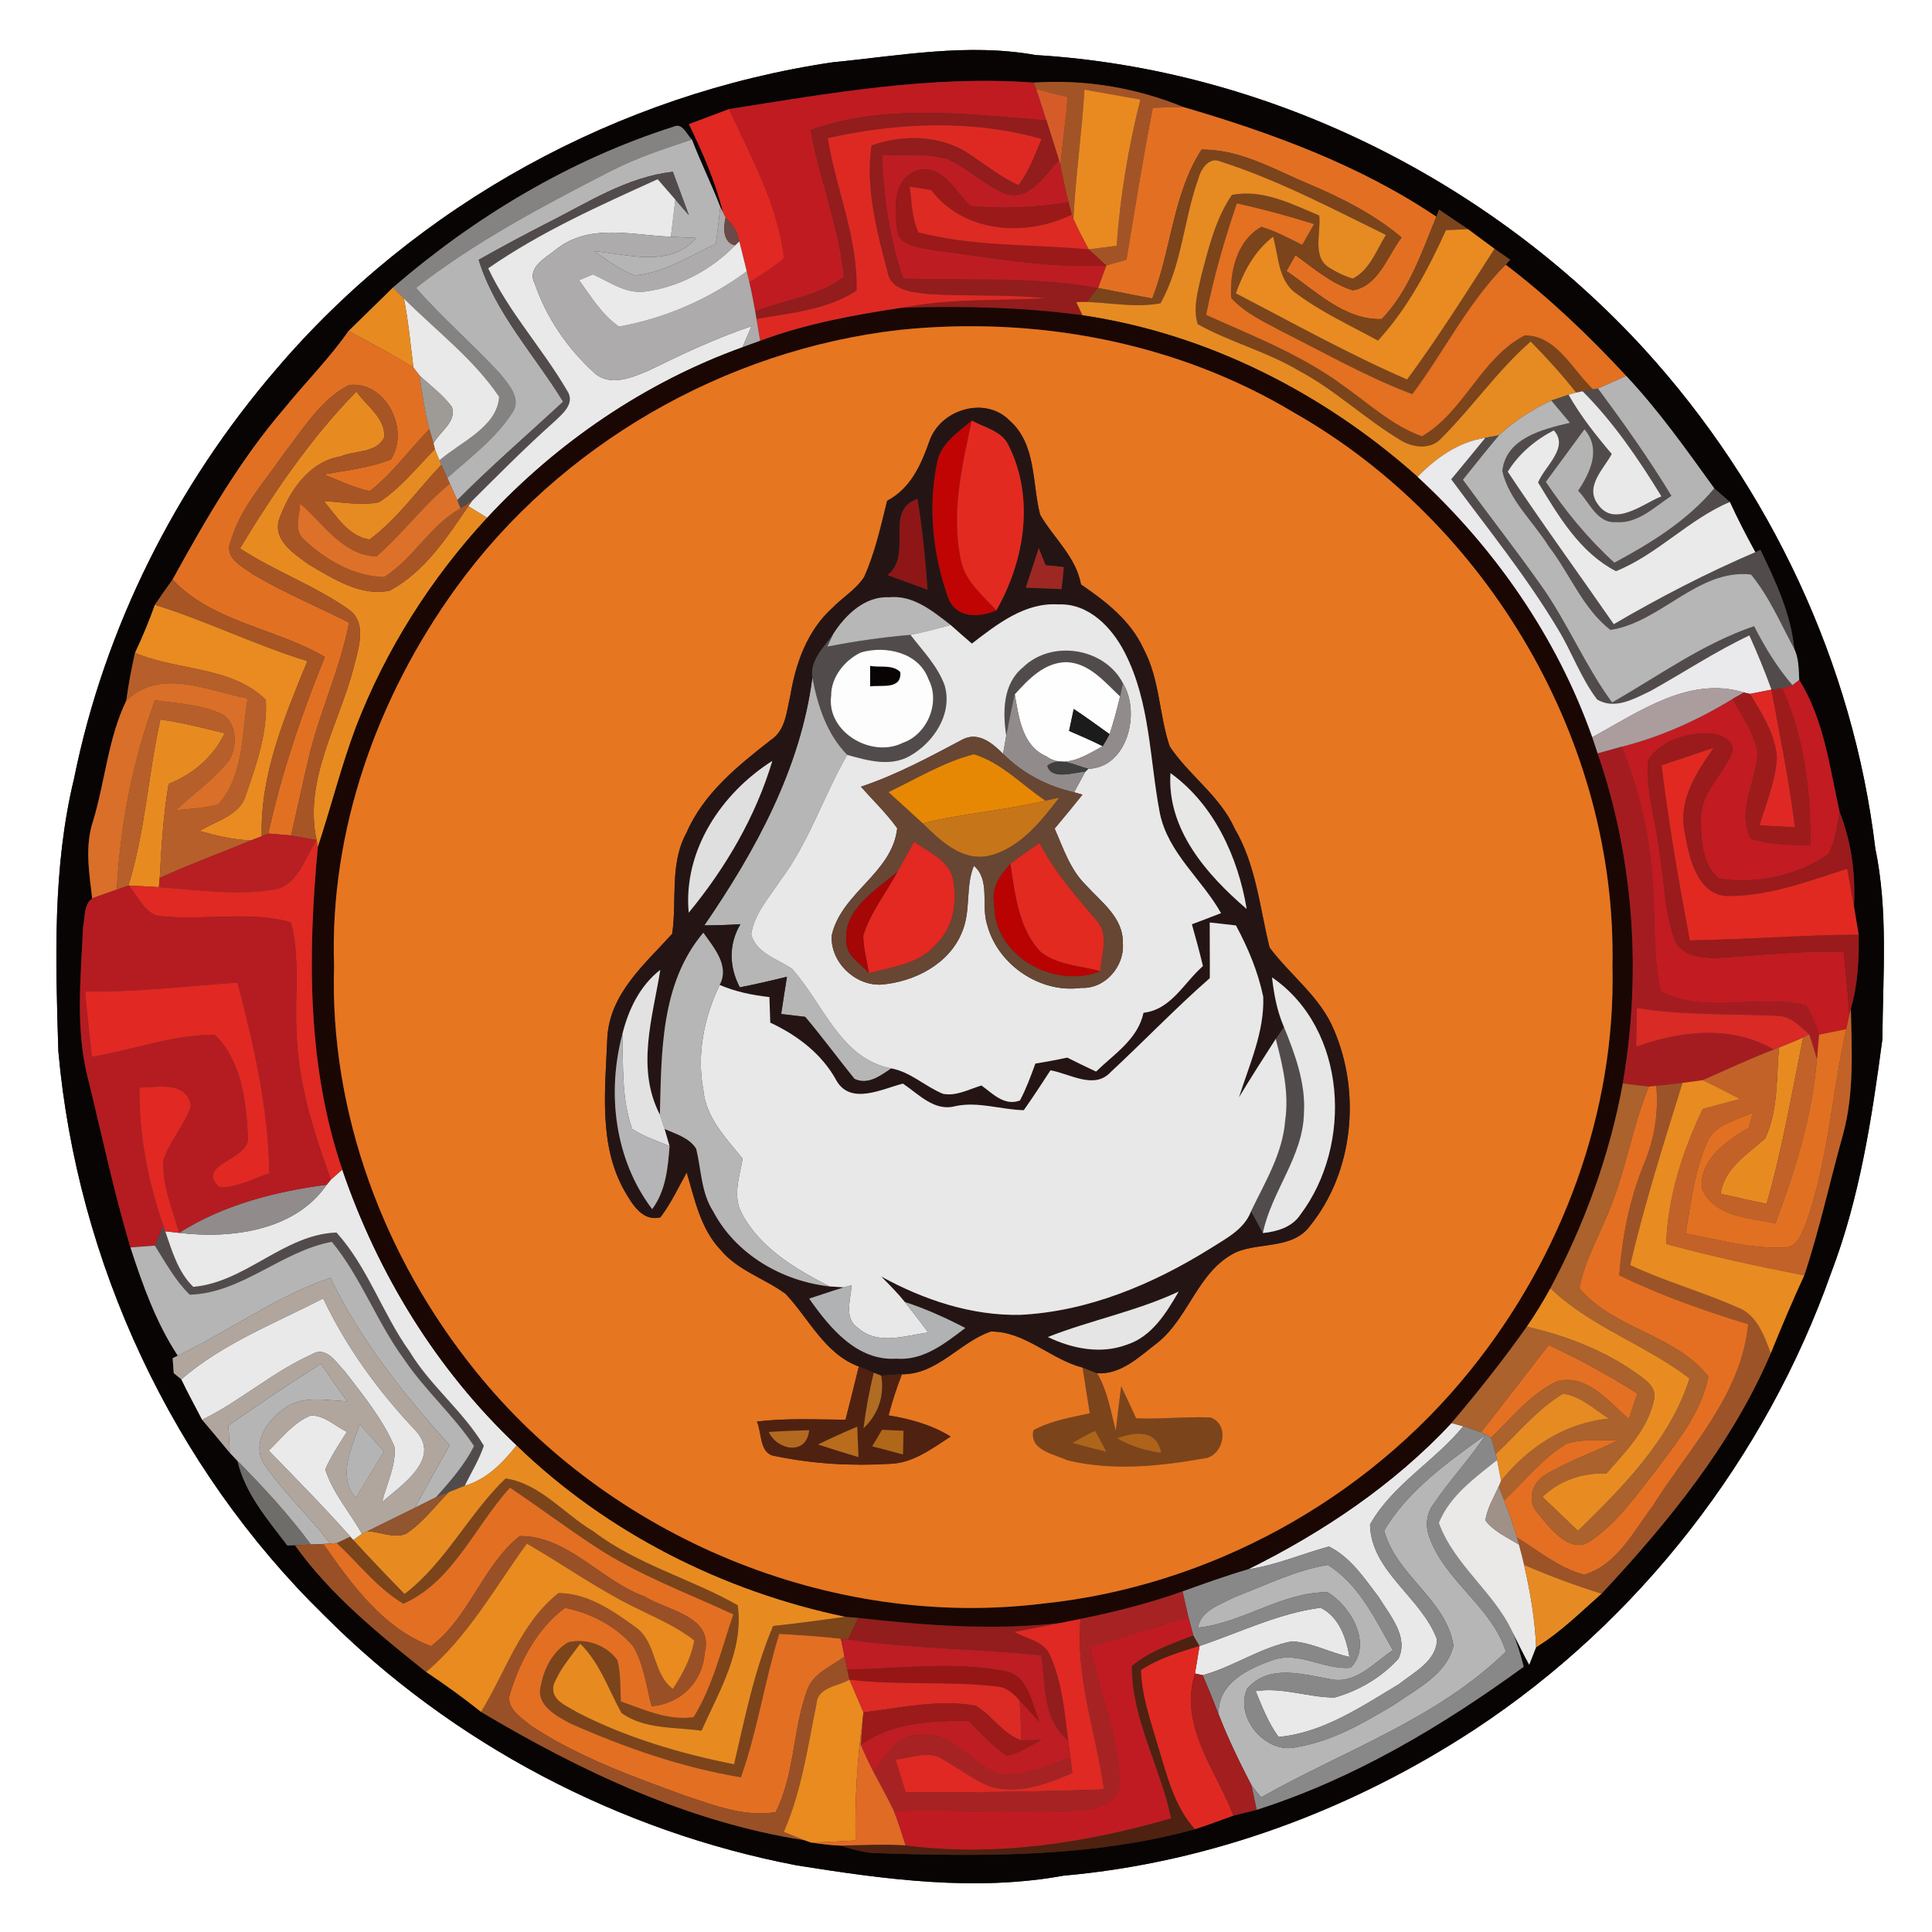 <?xml version="1.0" encoding="UTF-8" ?>
<!DOCTYPE svg PUBLIC "-//W3C//DTD SVG 1.1//EN" "http://www.w3.org/Graphics/SVG/1.1/DTD/svg11.dtd">
<svg width="250pt" height="250pt" viewBox="0 0 250 250" version="1.1" xmlns="http://www.w3.org/2000/svg">
<rect x="0" y="0" width="250" height="250" fill="#333333" stroke="none"/>
<g id="#ffffffff">
<path fill="#ffffff" opacity="1.00" d=" M 0.00 0.00 L 250.00 0.00 L 250.00 250.00 L 0.00 250.00 L 0.00 0.00 M 107.75 8.06 C 80.05 12.14 53.92 26.44 35.75 47.77 C 22.76 62.86 13.52 81.23 9.58 100.76 C 6.79 112.28 7.19 124.25 7.55 136.02 C 9.99 163.36 22.30 189.82 41.96 209.04 C 58.48 225.62 80.12 236.99 103.10 241.38 C 114.48 243.19 126.16 244.80 137.63 242.71 C 156.60 241.03 174.96 234.19 190.85 223.77 C 212.09 209.78 228.48 188.66 236.95 164.70 C 240.65 155.02 242.22 144.70 243.58 134.48 C 243.64 126.25 244.35 117.88 242.66 109.76 C 239.80 85.83 229.02 63.02 212.81 45.22 C 192.64 23.16 163.88 8.92 133.98 7.12 C 125.25 5.54 116.44 7.21 107.75 8.06 Z" />
</g>
<g id="#080403ff">
<path fill="#080403" opacity="1.00" d=" M 107.75 8.06 C 116.44 7.21 125.25 5.54 133.98 7.12 C 163.88 8.92 192.64 23.16 212.81 45.22 C 229.02 63.02 239.80 85.83 242.66 109.76 C 244.35 117.88 243.64 126.25 243.58 134.48 C 242.22 144.70 240.65 155.02 236.95 164.70 C 228.48 188.66 212.09 209.78 190.85 223.77 C 174.96 234.19 156.60 241.03 137.63 242.71 C 126.16 244.80 114.48 243.19 103.10 241.38 C 80.12 236.99 58.48 225.62 41.96 209.04 C 22.30 189.82 9.99 163.36 7.55 136.02 C 7.19 124.25 6.79 112.28 9.58 100.76 C 13.52 81.23 22.76 62.86 35.75 47.77 C 53.92 26.44 80.05 12.14 107.75 8.06 M 94.32 14.12 C 92.59 14.78 90.86 15.42 89.14 16.07 C 90.94 19.75 92.56 23.50 93.56 27.48 L 93.20 26.77 C 92.08 23.83 90.66 21.01 89.54 18.06 C 88.86 17.43 88.32 15.82 87.14 16.40 C 73.74 20.67 61.47 28.04 50.85 37.20 C 48.95 39.10 47.00 40.95 45.09 42.84 C 42.62 46.39 39.54 49.45 36.83 52.80 C 31.03 59.54 26.59 67.25 22.32 75.01 C 21.54 76.08 20.78 77.17 20.04 78.26 C 19.30 80.38 18.42 82.45 17.47 84.48 C 17.01 86.52 16.62 88.58 16.34 90.66 C 13.98 95.56 13.61 101.09 12.04 106.25 C 10.96 109.50 11.54 112.94 11.93 116.25 C 10.80 117.07 11.02 118.74 10.75 119.96 C 10.47 126.45 9.74 133.08 11.36 139.46 C 13.17 146.79 14.71 154.18 16.88 161.42 C 18.46 166.26 20.18 171.13 23.00 175.42 L 22.34 175.75 C 22.37 176.23 22.44 177.20 22.48 177.68 C 22.73 177.88 23.22 178.28 23.46 178.48 C 24.30 180.25 25.26 181.97 26.16 183.72 C 27.36 185.14 28.56 186.56 29.74 188.00 C 29.99 188.26 30.48 188.78 30.73 189.04 C 31.72 193.28 34.62 196.61 37.18 199.99 L 38.16 199.95 C 42.76 206.39 49.00 211.44 55.14 216.35 C 57.58 217.97 59.95 219.69 62.25 221.52 C 75.14 229.19 89.14 235.81 104.08 238.12 L 104.93 238.42 C 106.20 238.60 107.48 238.79 108.76 238.82 C 110.14 239.24 111.53 239.66 112.97 239.78 C 126.91 240.24 141.06 240.41 154.63 236.70 C 156.31 236.16 157.95 235.53 159.61 234.94 C 160.61 234.69 161.61 234.44 162.61 234.19 C 175.17 230.19 186.57 223.39 197.17 215.68 C 196.77 214.15 196.33 212.62 195.70 211.17 C 196.42 212.59 197.11 214.02 197.88 215.42 C 198.10 214.85 198.55 213.72 198.77 213.15 C 201.91 211.24 204.50 208.63 207.24 206.22 C 215.90 196.95 224.11 186.87 229.13 175.13 C 230.51 171.74 231.93 168.36 233.47 165.03 C 235.48 159.01 236.79 152.81 238.51 146.71 C 239.93 141.44 239.62 135.92 239.50 130.52 C 240.40 127.41 240.57 124.16 240.51 120.94 C 240.31 119.72 240.10 118.50 239.90 117.28 C 240.12 113.11 239.58 108.94 238.04 105.05 C 236.75 99.27 236.02 93.09 232.82 87.99 C 232.75 86.63 232.77 85.21 232.18 83.96 C 231.73 79.40 229.76 75.23 227.80 71.15 L 227.14 71.45 C 225.97 69.32 224.85 67.16 223.84 64.95 C 223.17 64.36 222.50 63.77 221.83 63.19 C 218.22 58.20 214.66 53.14 210.43 48.64 C 205.61 43.45 200.48 38.54 194.84 34.25 L 195.42 33.61 C 194.74 33.14 194.07 32.66 193.39 32.19 C 192.25 31.35 191.10 30.51 189.97 29.66 C 188.72 28.81 187.47 27.97 186.22 27.13 L 185.86 28.04 C 175.95 21.36 164.52 17.19 153.12 13.85 C 146.99 11.34 140.38 10.25 133.76 10.69 C 120.49 9.72 107.37 12.06 94.32 14.12 Z" />
<path fill="#080403" opacity="1.00" d=" M 112.59 86.16 C 113.88 86.41 115.46 85.94 116.50 86.96 C 116.70 89.29 114.04 88.61 112.60 88.82 C 112.60 88.15 112.59 86.83 112.59 86.16 Z" />
</g>
<g id="#c01b21ff">
<path fill="#c01b21" opacity="1.00" d=" M 94.32 14.12 C 107.37 12.06 120.49 9.72 133.76 10.69 L 134.09 11.53 C 134.55 12.87 134.97 14.22 135.40 15.57 C 125.28 14.80 114.68 13.34 104.89 16.83 C 106.07 23.22 108.55 29.34 109.21 35.82 C 105.92 38.40 101.52 38.75 97.73 40.31 C 97.50 39.04 97.26 37.78 96.97 36.53 C 98.50 35.54 100.08 34.61 101.45 33.40 C 100.65 26.54 97.20 20.30 94.32 14.12 Z" />
</g>
<g id="#a35426ff">
<path fill="#a35426" opacity="1.00" d=" M 133.76 10.69 C 140.38 10.25 146.99 11.34 153.12 13.85 C 151.81 13.87 150.49 13.90 149.18 13.95 C 147.89 20.48 146.86 27.05 145.76 33.61 C 145.11 33.79 143.80 34.16 143.15 34.35 C 142.39 33.65 141.63 32.96 140.88 32.27 C 142.08 32.11 143.28 31.96 144.49 31.80 C 144.96 25.42 145.99 19.09 147.57 12.88 C 145.15 12.45 142.74 12.02 140.33 11.60 C 139.99 17.18 139.19 22.73 138.90 28.32 L 138.68 27.77 C 138.58 27.36 138.36 26.56 138.26 26.16 C 137.87 24.59 137.53 23.01 137.21 21.43 C 137.51 18.47 137.91 15.52 138.16 12.55 C 136.80 12.23 135.44 11.89 134.09 11.53 L 133.76 10.69 Z" />
</g>
<g id="#d55c29ff">
<path fill="#d55c29" opacity="1.00" d=" M 134.09 11.53 C 135.44 11.89 136.80 12.23 138.16 12.55 C 137.91 15.52 137.51 18.47 137.21 21.43 L 137.03 20.74 C 136.50 19.01 135.94 17.29 135.40 15.57 C 134.97 14.22 134.55 12.87 134.09 11.53 Z" />
</g>
<g id="#e98a20ff">
<path fill="#e98a20" opacity="1.00" d=" M 140.33 11.60 C 142.74 12.02 145.15 12.45 147.57 12.88 C 145.99 19.09 144.96 25.42 144.49 31.80 C 143.28 31.96 142.08 32.11 140.88 32.27 C 140.19 30.97 139.47 29.68 138.90 28.32 C 139.19 22.73 139.99 17.18 140.33 11.60 Z" />
</g>
<g id="#e37022ff">
<path fill="#e37022" opacity="1.00" d=" M 149.18 13.95 C 150.49 13.90 151.81 13.87 153.12 13.85 C 164.52 17.19 175.95 21.36 185.86 28.04 C 183.96 32.65 182.33 37.63 178.79 41.29 C 173.93 41.42 170.23 37.61 166.47 35.07 C 166.76 34.55 167.34 33.53 167.63 33.02 C 169.98 34.70 172.23 36.69 175.04 37.57 C 178.39 37.03 179.53 33.11 181.37 30.73 C 177.77 27.70 173.57 25.59 169.26 23.77 C 164.84 21.90 160.43 19.30 155.48 19.36 C 151.75 25.13 151.58 32.33 149.10 38.63 C 146.75 38.19 144.41 37.73 142.08 37.26 C 142.43 36.29 142.79 35.32 143.15 34.35 C 143.80 34.16 145.11 33.79 145.76 33.61 C 146.86 27.05 147.89 20.48 149.18 13.95 Z" />
</g>
<g id="#e12823ff">
<path fill="#e12823" opacity="1.00" d=" M 89.14 16.07 C 90.86 15.42 92.59 14.78 94.32 14.12 C 97.20 20.30 100.65 26.54 101.45 33.40 C 100.08 34.61 98.50 35.54 96.97 36.53 C 96.89 36.17 96.71 35.46 96.63 35.11 C 96.30 33.82 95.98 32.53 95.67 31.24 C 95.44 30.02 94.84 29.00 93.89 28.17 L 93.56 27.48 C 92.56 23.50 90.94 19.75 89.14 16.07 Z" />
</g>
<g id="#931c1cff">
<path fill="#931c1c" opacity="1.00" d=" M 104.89 16.83 C 114.68 13.34 125.28 14.80 135.40 15.57 C 135.94 17.29 136.50 19.01 137.03 20.74 C 135.17 22.67 133.33 26.01 130.14 25.10 C 127.42 24.00 125.31 21.82 122.66 20.61 C 119.90 19.81 116.98 20.12 114.15 20.07 C 114.34 25.49 115.13 30.89 116.89 36.04 C 125.29 36.32 133.76 35.76 142.08 37.26 C 141.72 37.72 141.02 38.62 140.66 39.07 C 140.31 39.08 139.61 39.08 139.26 39.08 C 139.46 39.51 139.87 40.37 140.08 40.80 C 132.34 39.75 124.51 39.59 116.72 39.83 C 122.85 38.58 129.12 38.95 135.33 38.59 C 130.24 38.05 125.11 38.38 120.01 38.04 C 118.06 37.81 115.25 37.61 114.85 35.19 C 113.46 29.90 111.96 24.33 112.78 18.82 C 116.99 17.29 122.10 17.49 125.80 20.18 C 127.75 21.50 129.63 22.97 131.78 23.96 C 133.14 22.17 133.92 20.04 134.77 17.98 C 125.77 15.43 116.17 15.85 107.11 17.87 C 108.17 24.48 111.05 30.85 110.83 37.61 C 106.99 40.12 102.28 40.49 97.89 41.28 L 97.73 40.31 C 101.52 38.75 105.92 38.40 109.21 35.82 C 108.55 29.34 106.07 23.22 104.89 16.83 Z" />
<path fill="#931c1c" opacity="1.00" d=" M 111.03 209.34 C 119.72 210.33 128.51 210.99 137.24 210.00 C 135.24 210.39 133.25 210.80 131.25 211.17 C 132.84 212.08 135.15 212.36 135.91 214.27 C 137.43 217.71 137.75 221.52 138.23 225.21 C 134.90 222.54 135.31 218.00 134.74 214.20 C 126.41 213.33 118.02 213.36 109.73 212.16 C 110.16 211.22 110.59 210.28 111.03 209.34 Z" />
</g>
<g id="#858382ff">
<path fill="#858382" opacity="1.00" d=" M 50.85 37.20 C 61.47 28.04 73.74 20.67 87.14 16.40 C 88.32 15.82 88.86 17.43 89.54 18.06 C 86.00 19.23 82.45 20.39 79.12 22.09 C 70.38 26.58 61.62 31.19 53.83 37.25 C 57.25 41.15 61.19 44.53 64.70 48.34 C 65.78 49.69 67.52 51.56 66.33 53.36 C 64.15 56.75 60.85 59.19 57.88 61.85 C 57.69 61.42 57.30 60.57 57.11 60.14 L 56.87 59.57 C 59.57 57.20 64.35 55.27 64.59 51.34 C 61.27 46.43 56.44 42.79 52.27 38.63 C 51.92 38.27 51.21 37.56 50.85 37.20 Z" />
</g>
<g id="#de2923ff">
<path fill="#de2923" opacity="1.00" d=" M 107.11 17.87 C 116.17 15.85 125.77 15.43 134.77 17.98 C 133.92 20.04 133.14 22.17 131.78 23.96 C 129.63 22.97 127.75 21.50 125.80 20.18 C 122.10 17.49 116.99 17.29 112.78 18.82 C 111.96 24.33 113.46 29.90 114.85 35.19 C 115.25 37.61 118.06 37.81 120.01 38.04 C 125.11 38.38 130.24 38.05 135.33 38.59 C 129.12 38.95 122.85 38.58 116.72 39.83 C 110.50 40.77 104.26 41.90 98.36 44.11 C 98.24 43.41 98.00 41.99 97.89 41.28 C 102.28 40.49 106.99 40.12 110.83 37.61 C 111.05 30.85 108.17 24.48 107.11 17.87 Z" />
</g>
<g id="#b5b5b6ff">
<path fill="#b5b5b6" opacity="1.00" d=" M 79.12 22.09 C 82.45 20.39 86.00 19.23 89.54 18.06 C 90.66 21.01 92.08 23.83 93.20 26.77 C 93.04 28.37 92.83 29.97 92.64 31.56 C 89.25 33.12 85.96 35.30 82.16 35.64 C 80.21 34.94 78.56 33.64 76.85 32.50 C 81.33 32.90 86.63 34.71 90.12 30.80 C 89.29 30.76 87.64 30.67 86.81 30.63 C 87.00 29.03 87.19 27.43 87.39 25.83 C 87.97 26.50 88.55 27.17 89.13 27.83 C 88.45 25.96 87.75 24.10 87.07 22.23 C 81.11 22.89 76.02 26.24 70.78 28.87 C 67.80 30.39 64.85 31.98 61.94 33.62 C 64.09 40.55 69.15 45.90 72.87 51.98 C 68.30 56.22 63.56 60.30 59.17 64.73 C 58.93 64.19 58.45 63.12 58.21 62.58 L 57.88 61.85 C 60.85 59.19 64.15 56.75 66.33 53.36 C 67.52 51.56 65.78 49.69 64.70 48.34 C 61.19 44.53 57.25 41.15 53.83 37.25 C 61.62 31.19 70.38 26.58 79.12 22.09 Z" />
</g>
<g id="#7c441bff">
<path fill="#7c441b" opacity="1.00" d=" M 155.48 19.36 C 160.43 19.30 164.84 21.90 169.26 23.77 C 173.57 25.59 177.77 27.70 181.37 30.73 C 179.53 33.11 178.39 37.03 175.04 37.57 C 172.23 36.69 169.98 34.70 167.63 33.02 C 167.34 33.53 166.76 34.55 166.47 35.07 C 170.23 37.61 173.93 41.42 178.79 41.29 C 182.33 37.63 183.96 32.65 185.86 28.04 L 186.22 27.13 C 187.47 27.97 188.72 28.81 189.97 29.66 C 189.26 29.69 187.82 29.75 187.11 29.78 C 184.78 34.89 182.13 39.91 178.31 44.07 C 174.79 42.14 171.10 40.46 167.86 38.06 C 165.38 36.44 165.47 33.18 164.74 30.63 C 162.32 32.47 160.92 35.16 159.92 37.96 C 167.26 41.77 174.49 45.81 182.08 49.11 C 186.11 43.65 189.72 37.90 193.39 32.19 C 194.07 32.66 194.74 33.14 195.42 33.61 L 194.84 34.25 C 189.93 39.17 186.89 45.49 182.75 51.00 C 176.93 48.81 171.54 45.73 166.00 42.95 C 163.66 41.70 161.15 40.56 159.32 38.57 C 159.09 35.20 160.04 31.09 163.23 29.35 C 165.08 29.90 166.78 30.83 168.51 31.68 C 169.02 30.79 169.53 29.89 170.04 29.00 C 166.75 27.96 163.41 27.07 160.05 26.31 C 158.44 31.04 157.05 35.85 156.07 40.75 C 162.20 43.51 168.56 45.97 173.98 50.02 C 177.21 52.31 180.21 55.10 184.00 56.46 C 189.49 53.26 191.62 46.34 197.30 43.40 C 201.38 43.37 203.49 47.87 206.13 50.37 C 205.80 50.43 205.13 50.56 204.79 50.63 L 203.95 50.80 C 202.12 48.47 200.13 46.30 198.07 44.19 C 193.80 47.92 190.58 52.63 186.59 56.62 C 185.20 58.27 182.76 57.96 181.12 56.89 C 176.59 54.16 172.73 50.44 168.04 47.95 C 163.91 45.48 159.16 44.29 154.98 41.94 C 154.33 39.84 155.03 37.64 155.47 35.58 C 156.41 32.02 157.31 28.32 159.40 25.23 C 163.37 24.43 167.15 26.40 170.71 27.89 C 170.97 30.17 169.66 33.49 172.26 34.78 C 173.13 35.33 174.06 35.75 175.04 36.05 C 177.27 34.93 178.09 32.38 179.34 30.40 C 172.32 26.96 165.34 23.27 157.87 20.88 C 156.46 20.25 155.35 21.93 155.07 23.11 C 153.16 28.40 152.96 34.29 150.16 39.25 C 147.01 39.83 143.82 39.20 140.66 39.07 C 141.02 38.62 141.72 37.72 142.08 37.26 C 144.41 37.73 146.75 38.19 149.10 38.63 C 151.58 32.33 151.75 25.13 155.48 19.36 Z" />
<path fill="#7c441b" opacity="1.00" d=" M 140.08 176.96 C 140.55 177.14 141.50 177.51 141.97 177.70 C 143.31 179.97 143.73 182.62 144.38 185.15 C 144.60 183.23 144.83 181.31 145.08 179.39 C 145.74 180.76 146.38 182.14 147.01 183.53 C 150.22 183.67 153.42 183.29 156.62 183.42 C 159.24 184.31 158.32 188.54 155.71 188.73 C 149.96 189.75 143.87 190.35 138.13 188.96 C 136.37 188.13 133.15 187.68 133.73 185.07 C 135.98 183.83 138.55 183.44 141.02 182.88 C 140.71 180.90 140.39 178.93 140.08 176.96 M 138.75 186.71 C 140.22 187.12 141.69 187.51 143.17 187.88 C 142.72 186.95 142.23 186.04 141.71 185.14 C 140.69 185.60 139.72 186.16 138.75 186.71 M 144.54 186.11 C 146.29 187.15 148.24 187.74 150.26 188.00 C 149.71 184.90 146.82 185.26 144.54 186.11 Z" />
<path fill="#7c441b" opacity="1.00" d=" M 65.42 191.31 C 69.92 191.98 73.00 195.93 76.79 198.16 C 82.43 202.46 89.39 204.27 95.46 207.72 C 96.27 213.51 93.07 218.85 90.77 223.95 C 87.32 223.46 83.37 223.79 80.42 221.66 C 78.74 218.61 77.63 215.19 75.08 212.69 C 73.84 214.40 72.39 216.03 71.63 218.04 C 71.21 220.03 73.30 220.70 74.64 221.55 C 81.02 224.85 87.97 226.90 94.99 228.30 C 96.40 222.26 97.61 216.14 100.04 210.40 C 103.17 210.07 106.30 209.63 109.42 209.21 C 109.82 209.24 110.62 209.31 111.03 209.34 C 110.59 210.28 110.16 211.22 109.73 212.16 L 108.81 212.05 C 106.16 211.74 103.50 211.57 100.83 211.42 C 98.93 217.54 98.02 223.93 95.87 229.98 C 88.23 228.71 80.86 226.14 73.80 223.01 C 71.97 222.04 69.26 220.59 70.00 218.09 C 70.39 215.89 71.56 213.67 73.54 212.51 C 75.83 211.95 78.52 212.89 79.89 214.83 C 80.34 216.57 80.24 218.39 80.34 220.17 C 83.36 221.23 86.48 222.69 89.76 222.20 C 92.27 218.12 93.36 213.38 94.90 208.90 C 88.86 206.09 82.53 203.78 76.95 200.08 C 73.23 197.65 69.69 194.97 65.99 192.50 C 61.44 197.48 58.63 204.68 52.19 207.52 C 48.83 205.50 46.41 202.32 43.58 199.67 C 44.02 199.46 44.89 199.05 45.33 198.84 L 45.72 199.27 C 47.88 201.64 50.11 203.96 52.35 206.26 C 57.70 202.16 60.64 195.91 65.42 191.31 Z" />
</g>
<g id="#be1c23ff">
<path fill="#be1c23" opacity="1.00" d=" M 114.15 20.07 C 116.98 20.12 119.90 19.81 122.66 20.61 C 125.31 21.82 127.42 24.00 130.14 25.10 C 133.33 26.01 135.17 22.67 137.03 20.74 L 137.21 21.43 C 137.53 23.01 137.87 24.59 138.26 26.16 C 134.07 26.89 129.80 27.03 125.57 26.66 C 123.60 24.75 121.72 20.85 118.42 22.16 C 115.47 23.34 115.77 27.23 116.10 29.81 C 116.31 31.79 118.82 31.94 120.34 32.31 C 127.91 33.29 135.48 34.73 143.15 34.35 C 142.79 35.32 142.43 36.29 142.08 37.26 C 133.76 35.76 125.29 36.32 116.89 36.04 C 115.13 30.89 114.34 25.49 114.15 20.07 Z" />
</g>
<g id="#e68b22ff">
<path fill="#e68b22" opacity="1.00" d=" M 155.07 23.11 C 155.35 21.93 156.46 20.25 157.87 20.88 C 165.34 23.27 172.32 26.96 179.34 30.40 C 178.09 32.38 177.27 34.93 175.04 36.05 C 174.06 35.75 173.13 35.33 172.26 34.78 C 169.66 33.49 170.97 30.17 170.71 27.89 C 167.15 26.40 163.37 24.43 159.40 25.23 C 157.31 28.32 156.41 32.02 155.47 35.58 C 155.03 37.64 154.33 39.84 154.98 41.94 C 159.16 44.29 163.91 45.48 168.04 47.95 C 172.73 50.44 176.59 54.16 181.12 56.89 C 182.76 57.96 185.20 58.27 186.59 56.62 C 190.58 52.63 193.80 47.92 198.07 44.19 C 200.13 46.30 202.12 48.47 203.95 50.80 L 202.97 51.08 C 202.41 51.27 201.30 51.65 200.74 51.83 C 198.28 52.99 195.97 54.47 193.98 56.32 C 193.53 56.40 192.65 56.57 192.20 56.66 C 188.73 57.17 185.83 59.25 183.43 61.70 C 171.32 50.88 156.20 43.17 140.08 40.80 C 139.87 40.37 139.46 39.51 139.26 39.08 C 139.61 39.08 140.31 39.08 140.66 39.07 C 143.82 39.20 147.01 39.83 150.16 39.25 C 152.96 34.29 153.16 28.40 155.07 23.11 Z" />
<path fill="#e68b22" opacity="1.00" d=" M 49.05 64.99 C 51.84 63.15 53.96 60.49 56.27 58.10 C 56.42 58.47 56.72 59.20 56.87 59.57 L 57.11 60.14 C 54.04 63.38 51.43 67.13 47.82 69.82 C 45.06 69.38 43.55 66.80 41.90 64.84 C 44.27 64.96 46.69 65.46 49.05 64.99 Z" />
</g>
<g id="#514c4bff">
<path fill="#514c4b" opacity="1.00" d=" M 70.78 28.87 C 76.02 26.24 81.11 22.89 87.07 22.23 C 87.75 24.10 88.45 25.96 89.13 27.83 C 88.55 27.17 87.97 26.50 87.39 25.83 C 86.63 24.95 85.87 24.07 85.10 23.19 C 77.59 26.60 69.97 30.00 63.17 34.72 C 65.87 40.44 70.23 45.13 73.39 50.56 C 74.50 52.22 72.74 53.59 71.66 54.62 C 67.99 57.89 64.54 61.38 61.06 64.84 C 60.69 65.07 59.96 65.54 59.60 65.77 L 59.17 64.73 C 63.56 60.30 68.30 56.22 72.87 51.98 C 69.15 45.90 64.09 40.55 61.94 33.62 C 64.85 31.98 67.80 30.39 70.78 28.87 Z" />
<path fill="#514c4b" opacity="1.00" d=" M 206.13 50.37 L 206.78 50.27 C 210.11 54.78 213.37 59.35 216.28 64.16 C 214.08 65.59 211.95 67.79 209.11 67.56 C 206.67 67.74 205.67 64.99 204.22 63.50 C 205.81 61.07 207.22 58.12 205.03 55.55 C 203.36 57.81 201.70 60.09 200.03 62.35 C 202.58 66.16 205.50 69.72 208.90 72.81 C 213.65 70.27 218.33 67.37 221.83 63.19 C 222.50 63.77 223.17 64.36 223.84 64.95 C 218.50 67.22 214.48 71.74 209.11 73.91 C 204.44 71.51 201.67 66.77 199.03 62.43 C 199.88 60.33 203.10 57.90 201.06 55.69 C 198.66 56.92 196.52 58.73 195.10 61.04 C 199.53 67.70 204.26 74.19 208.82 80.77 C 214.74 77.31 220.83 74.15 227.14 71.45 L 227.80 71.15 C 229.76 75.23 231.73 79.40 232.18 83.96 C 230.42 80.70 228.95 77.22 226.58 74.34 C 219.72 73.58 214.92 80.53 208.38 81.51 C 204.80 78.72 203.13 74.22 200.40 70.69 C 198.40 67.47 195.29 64.75 194.40 60.97 C 194.84 56.68 199.67 55.53 203.15 54.71 C 202.35 53.75 201.54 52.79 200.74 51.83 C 201.30 51.65 202.41 51.27 202.97 51.08 C 204.53 53.84 206.51 56.33 208.56 58.75 C 207.51 60.69 205.06 62.93 206.74 65.22 C 208.85 68.33 212.52 65.21 214.99 64.23 C 212.02 59.39 208.81 54.66 204.79 50.63 C 205.13 50.56 205.80 50.43 206.13 50.37 Z" />
<path fill="#514c4b" opacity="1.00" d=" M 192.20 56.66 C 192.65 56.57 193.53 56.40 193.98 56.32 C 192.38 58.21 190.85 60.15 189.30 62.08 C 192.60 66.60 196.06 71.01 199.30 75.59 C 202.79 80.45 205.06 86.06 208.60 90.90 C 214.64 87.46 220.34 83.28 226.98 81.03 C 228.37 83.74 229.95 86.36 231.95 88.67 C 231.62 88.77 230.95 88.97 230.62 89.07 C 230.27 89.11 229.58 89.19 229.23 89.24 C 228.37 86.86 227.40 84.52 226.37 82.22 C 221.94 84.32 217.85 87.03 213.58 89.41 C 211.47 90.41 208.95 91.89 206.67 90.51 C 204.55 87.73 203.41 84.37 201.60 81.41 C 197.52 74.59 192.50 68.40 187.79 62.02 C 189.26 60.23 190.75 58.46 192.20 56.66 Z" />
<path fill="#514c4b" opacity="1.00" d=" M 105.12 87.68 C 104.74 85.44 106.65 83.69 107.83 82.02 C 107.64 82.43 107.25 83.26 107.06 83.67 C 110.61 82.97 114.20 82.46 117.81 82.15 C 119.40 84.22 121.30 86.15 122.22 88.64 C 123.33 92.33 120.82 96.12 117.66 97.86 C 115.15 99.25 112.20 98.40 109.63 97.68 C 106.98 94.98 105.81 91.31 105.12 87.68 M 111.42 84.42 C 109.32 85.40 107.53 87.62 107.55 90.01 C 106.91 94.72 112.78 98.16 116.83 96.12 C 120.00 95.03 121.73 90.89 120.15 87.90 C 118.91 84.43 114.63 83.50 111.42 84.42 Z" />
<path fill="#514c4b" opacity="1.00" d=" M 132.36 86.37 C 136.05 82.74 142.91 83.79 145.31 88.41 C 145.22 88.84 145.03 89.70 144.94 90.12 C 142.95 88.26 140.96 85.79 138.00 85.68 C 135.14 85.71 133.08 87.89 131.31 89.85 C 130.89 91.62 130.55 93.41 130.21 95.19 C 129.74 92.15 129.75 88.50 132.36 86.37 Z" />
<path fill="#514c4b" opacity="1.00" d=" M 166.14 132.88 C 167.57 136.41 168.95 140.10 168.73 143.97 C 168.64 149.65 164.53 154.13 163.41 159.56 C 162.90 158.62 162.39 157.69 161.88 156.75 C 163.68 152.99 165.97 149.29 166.30 145.02 C 166.83 141.44 165.99 137.87 165.08 134.43 C 165.35 134.04 165.88 133.27 166.14 132.88 Z" />
<path fill="#514c4b" opacity="1.00" d=" M 21.14 158.61 L 21.38 159.33 C 22.26 161.86 23.02 164.59 25.01 166.52 C 31.78 165.93 36.75 159.73 43.54 159.49 C 47.62 164.00 49.49 170.01 53.02 174.92 C 55.72 179.37 59.96 182.63 62.61 187.08 C 61.99 188.90 60.98 190.55 60.13 192.26 C 59.62 192.47 58.59 192.87 58.08 193.08 C 57.67 193.24 56.84 193.58 56.42 193.74 C 58.25 191.68 60.11 189.59 61.34 187.11 C 58.66 183.08 54.95 179.87 52.26 175.84 C 48.74 171.04 46.73 165.29 42.94 160.69 C 36.43 161.89 31.28 167.34 24.55 167.53 C 22.68 165.70 21.42 163.37 20.04 161.18 C 20.31 160.54 20.86 159.26 21.14 158.61 Z" />
</g>
<g id="#9b1919ff">
<path fill="#9b1919" opacity="1.00" d=" M 118.42 22.16 C 121.72 20.85 123.60 24.75 125.57 26.66 C 129.80 27.03 134.07 26.89 138.26 26.16 C 138.36 26.56 138.58 27.36 138.68 27.77 C 132.73 30.70 124.71 30.16 120.49 24.58 C 119.80 24.47 118.40 24.26 117.71 24.15 C 118.00 26.13 117.97 28.23 118.84 30.07 C 126.02 31.95 133.54 31.58 140.88 32.27 C 141.63 32.96 142.39 33.65 143.15 34.35 C 135.48 34.73 127.91 33.29 120.34 32.31 C 118.82 31.94 116.31 31.79 116.10 29.81 C 115.77 27.23 115.47 23.34 118.42 22.16 Z" />
</g>
<g id="#e9e9e9ff">
<path fill="#e9e9e9" opacity="1.00" d=" M 63.17 34.72 C 69.97 30.00 77.59 26.60 85.10 23.19 C 85.87 24.07 86.63 24.95 87.39 25.83 C 87.19 27.43 87.00 29.03 86.81 30.63 C 81.92 30.46 76.48 28.88 72.18 32.10 C 70.81 33.26 68.07 34.54 69.20 36.70 C 70.69 41.09 73.42 45.07 76.83 48.18 C 78.85 50.12 81.81 48.86 83.99 47.92 C 88.32 45.80 92.68 43.74 97.26 42.20 C 96.86 43.12 96.47 44.03 96.07 44.94 C 83.49 49.48 72.13 57.22 63.04 67.00 C 62.43 66.62 61.21 65.87 60.60 65.50 L 61.06 64.84 C 64.54 61.38 67.99 57.89 71.66 54.62 C 72.74 53.59 74.50 52.22 73.39 50.56 C 70.23 45.13 65.87 40.44 63.17 34.72 Z" />
<path fill="#e9e9e9" opacity="1.00" d=" M 52.27 38.63 C 56.44 42.79 61.27 46.43 64.59 51.34 C 64.35 55.27 59.57 57.20 56.87 59.57 C 56.72 59.20 56.42 58.47 56.27 58.10 L 56.09 57.39 C 56.87 55.85 59.19 54.55 58.45 52.62 C 57.28 51.06 55.69 49.90 54.28 48.58 C 54.08 48.33 53.70 47.82 53.50 47.57 C 53.12 44.59 52.85 41.59 52.27 38.63 Z" />
<path fill="#e9e9e9" opacity="1.00" d=" M 202.97 51.08 L 203.95 50.80 L 204.79 50.63 C 208.81 54.66 212.02 59.39 214.99 64.23 C 212.52 65.21 208.85 68.33 206.74 65.22 C 205.06 62.93 207.51 60.69 208.56 58.75 C 206.51 56.33 204.53 53.84 202.97 51.08 Z" />
<path fill="#e9e9e9" opacity="1.00" d=" M 42.81 152.65 C 43.18 152.32 43.92 151.67 44.29 151.34 C 48.88 164.80 56.49 177.25 66.85 187.03 C 65.07 189.29 62.98 191.44 60.13 192.26 C 60.98 190.55 61.99 188.90 62.61 187.08 C 59.96 182.63 55.72 179.37 53.02 174.92 C 49.49 170.01 47.62 164.00 43.54 159.49 C 36.75 159.73 31.78 165.93 25.01 166.52 C 23.02 164.59 22.26 161.86 21.38 159.33 C 21.83 159.38 22.73 159.48 23.18 159.53 C 29.88 160.33 38.15 159.30 42.28 153.30 L 42.81 152.65 Z" />
<path fill="#e9e9e9" opacity="1.00" d=" M 23.46 178.48 C 28.83 173.83 35.58 171.24 41.82 168.01 C 44.84 174.39 49.00 180.07 53.84 185.18 C 57.11 188.82 51.94 192.18 49.44 194.37 C 50.01 192.01 51.28 189.67 51.04 187.20 C 49.51 183.61 46.99 180.55 44.63 177.47 C 43.51 176.33 42.23 174.10 40.37 175.25 C 35.32 177.50 31.13 181.29 26.16 183.72 C 25.26 181.97 24.30 180.25 23.46 178.48 Z" />
<path fill="#e9e9e9" opacity="1.00" d=" M 161.50 203.07 C 171.23 198.25 180.38 192.10 187.82 184.14 C 188.20 184.24 188.97 184.45 189.35 184.56 C 185.65 189.08 180.12 192.16 177.28 197.28 C 177.41 203.37 183.94 206.70 185.94 212.12 C 185.92 214.94 182.93 216.41 180.99 217.95 C 176.16 220.84 171.19 224.23 165.45 224.76 C 164.13 222.97 163.33 220.87 162.48 218.83 C 165.95 218.29 169.29 219.66 172.70 219.66 C 175.82 218.78 178.78 217.05 180.96 214.63 C 182.33 211.77 179.80 208.97 178.39 206.64 C 176.55 204.23 174.76 201.49 171.96 200.12 C 168.46 201.07 165.11 202.54 161.50 203.07 Z" />
<path fill="#e9e9e9" opacity="1.00" d=" M 155.22 212.99 C 160.40 211.25 165.41 208.76 170.88 208.04 C 173.27 209.21 174.21 211.95 174.62 214.40 C 172.10 213.87 169.77 212.54 167.17 212.39 C 163.10 213.17 159.61 215.69 155.62 216.77 L 154.63 216.55 C 154.83 215.36 155.02 214.17 155.22 212.99 Z" />
</g>
<g id="#dd2a23ff">
<path fill="#dd2a23" opacity="1.00" d=" M 117.71 24.15 C 118.40 24.26 119.80 24.47 120.49 24.58 C 124.71 30.16 132.73 30.70 138.68 27.77 L 138.90 28.32 C 139.47 29.68 140.19 30.97 140.88 32.27 C 133.54 31.58 126.02 31.95 118.84 30.07 C 117.97 28.23 118.00 26.13 117.71 24.15 Z" />
</g>
<g id="#adababff">
<path fill="#adabab" opacity="1.00" d=" M 93.20 26.77 L 93.56 27.48 L 93.89 28.17 C 93.60 29.44 93.50 31.36 95.13 31.75 C 92.05 34.89 87.99 37.10 83.61 37.71 C 81.10 38.12 78.91 36.50 76.74 35.51 C 76.29 35.70 75.39 36.07 74.94 36.25 C 76.48 38.38 77.89 40.73 80.10 42.26 C 86.05 41.20 91.76 38.70 96.63 35.11 C 96.71 35.46 96.89 36.17 96.97 36.53 C 97.26 37.78 97.50 39.04 97.73 40.31 L 97.89 41.28 C 98.00 41.99 98.24 43.41 98.36 44.11 C 97.78 44.32 96.64 44.74 96.07 44.94 C 96.47 44.03 96.86 43.12 97.26 42.20 C 92.68 43.74 88.32 45.80 83.99 47.92 C 81.81 48.86 78.85 50.12 76.83 48.18 C 73.42 45.07 70.69 41.09 69.20 36.70 C 68.07 34.54 70.81 33.26 72.18 32.10 C 76.48 28.88 81.92 30.46 86.81 30.63 C 87.64 30.67 89.29 30.76 90.12 30.80 C 86.63 34.71 81.33 32.90 76.85 32.50 C 78.56 33.64 80.21 34.94 82.16 35.64 C 85.96 35.30 89.25 33.12 92.64 31.56 C 92.83 29.97 93.04 28.37 93.20 26.77 Z" />
</g>
<g id="#e47021ff">
<path fill="#e47021" opacity="1.00" d=" M 160.05 26.31 C 163.41 27.07 166.75 27.96 170.04 29.00 C 169.53 29.89 169.02 30.79 168.51 31.68 C 166.78 30.83 165.08 29.90 163.23 29.35 C 160.04 31.09 159.09 35.20 159.32 38.57 C 161.15 40.56 163.66 41.70 166.00 42.95 C 171.54 45.73 176.93 48.81 182.75 51.00 C 186.89 45.49 189.93 39.17 194.84 34.25 C 200.48 38.54 205.61 43.45 210.43 48.64 C 209.22 49.20 208.00 49.74 206.78 50.27 L 206.13 50.37 C 203.49 47.87 201.38 43.37 197.30 43.40 C 191.62 46.34 189.49 53.26 184.00 56.46 C 180.21 55.10 177.21 52.31 173.98 50.02 C 168.56 45.97 162.20 43.51 156.07 40.75 C 157.05 35.85 158.44 31.04 160.05 26.31 Z" />
</g>
<g id="#6b4946ff">
<path fill="#6b4946" opacity="1.00" d=" M 93.89 28.17 C 94.84 29.00 95.44 30.02 95.67 31.24 L 95.13 31.75 C 93.50 31.36 93.60 29.44 93.89 28.17 Z" />
</g>
<g id="#e98b20ff">
<path fill="#e98b20" opacity="1.00" d=" M 187.11 29.78 C 187.82 29.75 189.26 29.69 189.97 29.66 C 191.10 30.51 192.25 31.35 193.39 32.19 C 189.72 37.90 186.11 43.65 182.08 49.11 C 174.49 45.81 167.26 41.77 159.92 37.96 C 160.92 35.16 162.32 32.47 164.74 30.63 C 165.47 33.18 165.38 36.44 167.86 38.06 C 171.10 40.46 174.79 42.14 178.31 44.07 C 182.13 39.91 184.78 34.89 187.11 29.78 Z" />
<path fill="#e98b20" opacity="1.00" d=" M 20.04 78.26 C 26.75 80.33 33.06 83.48 39.78 85.54 C 36.82 92.78 33.65 100.22 33.87 108.21 C 33.53 108.34 32.84 108.62 32.50 108.75 C 30.23 108.68 28.01 108.15 25.83 107.53 C 27.96 106.19 31.08 105.56 31.83 102.81 C 33.19 98.89 34.63 94.78 34.40 90.57 C 29.98 86.19 22.96 86.83 17.47 84.48 C 18.42 82.45 19.30 80.38 20.04 78.26 Z" />
</g>
<g id="#eaeaeaff">
<path fill="#eaeaea" opacity="1.00" d=" M 95.67 31.24 C 95.98 32.53 96.30 33.82 96.63 35.11 C 91.76 38.70 86.05 41.20 80.10 42.26 C 77.89 40.73 76.48 38.38 74.94 36.25 C 75.39 36.07 76.29 35.70 76.74 35.51 C 78.91 36.50 81.10 38.12 83.61 37.71 C 87.99 37.10 92.05 34.89 95.13 31.75 L 95.67 31.24 Z" />
<path fill="#eaeaea" opacity="1.00" d=" M 195.10 61.04 C 196.52 58.73 198.66 56.92 201.06 55.69 C 203.10 57.90 199.88 60.33 199.03 62.43 C 201.67 66.77 204.44 71.51 209.11 73.91 C 214.48 71.74 218.50 67.22 223.84 64.95 C 224.85 67.16 225.97 69.32 227.14 71.45 C 220.83 74.15 214.74 77.31 208.82 80.77 C 204.26 74.19 199.53 67.70 195.10 61.04 Z" />
<path fill="#eaeaea" opacity="1.00" d=" M 34.77 187.70 C 36.47 186.08 37.98 184.04 40.23 183.16 C 41.99 183.13 43.37 184.54 44.89 185.28 C 43.90 186.87 42.82 188.42 42.09 190.16 C 43.09 193.23 45.28 195.70 46.84 198.48 C 46.56 198.68 46.00 199.07 45.72 199.27 L 45.33 198.84 C 41.93 195.01 38.33 191.37 34.77 187.70 Z" />
</g>
<g id="#e78b21ff">
<path fill="#e78b21" opacity="1.00" d=" M 45.09 42.84 C 47.00 40.95 48.95 39.10 50.85 37.20 C 51.21 37.56 51.92 38.27 52.27 38.63 C 52.85 41.59 53.12 44.59 53.50 47.57 C 50.78 45.85 47.93 44.35 45.09 42.84 Z" />
<path fill="#e78b21" opacity="1.00" d=" M 31.05 70.96 C 35.42 63.75 40.20 56.71 46.12 50.66 C 47.39 52.53 49.93 54.10 49.71 56.60 C 48.72 58.66 45.92 58.27 44.08 59.06 C 39.98 59.72 37.40 63.59 36.11 67.23 C 35.29 69.92 38.11 71.70 39.95 73.04 C 43.08 74.86 46.67 77.23 50.43 76.43 C 54.91 74.03 57.81 69.60 60.60 65.50 C 61.21 65.87 62.43 66.62 63.04 67.00 C 55.77 74.85 49.94 84.05 46.08 94.03 C 44.16 99.15 42.84 104.47 41.12 109.66 L 40.97 108.71 C 39.28 100.95 43.81 93.79 45.73 86.52 C 46.31 84.11 47.62 80.67 45.16 78.89 C 40.75 75.76 35.57 73.93 31.05 70.96 Z" />
<path fill="#e78b21" opacity="1.00" d=" M 20.75 93.10 C 23.56 93.50 26.32 94.20 29.08 94.88 C 27.58 97.97 24.98 100.18 21.82 101.44 C 21.13 105.46 20.89 109.54 20.67 113.60 L 20.56 114.80 C 19.25 114.71 17.93 114.65 16.62 114.59 C 18.78 107.60 19.17 100.22 20.75 93.10 Z" />
<path fill="#e78b21" opacity="1.00" d=" M 230.19 135.55 C 231.24 135.13 232.29 134.71 233.33 134.24 C 231.86 141.45 230.63 148.71 228.60 155.79 C 226.61 155.37 224.62 154.93 222.64 154.48 C 223.16 151.06 226.12 149.40 228.43 147.28 C 230.10 143.63 229.87 139.47 230.19 135.55 Z" />
<path fill="#e78b21" opacity="1.00" d=" M 66.85 187.03 C 78.52 198.33 93.56 205.91 109.42 209.21 C 106.30 209.63 103.17 210.07 100.04 210.40 C 97.61 216.14 96.40 222.26 94.99 228.30 C 87.97 226.90 81.02 224.85 74.64 221.55 C 73.30 220.70 71.21 220.03 71.63 218.04 C 72.39 216.03 73.84 214.40 75.08 212.69 C 77.63 215.19 78.74 218.61 80.42 221.66 C 83.37 223.79 87.32 223.46 90.77 223.95 C 93.07 218.85 96.27 213.51 95.46 207.72 C 89.39 204.27 82.43 202.46 76.79 198.16 C 73.00 195.93 69.92 191.98 65.42 191.31 C 60.64 195.91 57.70 202.16 52.35 206.26 C 50.11 203.96 47.88 201.64 45.72 199.27 C 46.00 199.07 46.56 198.68 46.84 198.48 L 47.54 198.14 C 49.19 198.22 50.94 199.11 52.53 198.48 C 54.71 197.05 56.27 194.91 58.08 193.08 C 58.59 192.87 59.62 192.47 60.13 192.26 C 62.98 191.44 65.07 189.29 66.85 187.03 Z" />
</g>
<g id="#1a0704ff">
<path fill="#1a0704" opacity="1.00" d=" M 98.36 44.11 C 104.26 41.90 110.50 40.77 116.72 39.83 C 124.51 39.59 132.34 39.75 140.08 40.80 C 156.20 43.17 171.32 50.88 183.43 61.70 C 193.45 70.93 201.49 82.52 206.04 95.40 C 206.21 95.93 206.57 96.97 206.74 97.50 C 211.46 111.17 212.43 125.97 209.99 140.20 C 208.30 149.46 205.05 158.41 200.62 166.70 C 199.69 168.41 198.67 170.07 197.57 171.67 C 194.52 175.98 191.24 180.13 187.82 184.14 C 180.38 192.10 171.23 198.25 161.50 203.07 C 158.63 203.91 155.83 204.92 153.02 205.93 C 148.72 207.46 144.29 208.59 139.82 209.49 C 139.18 209.62 137.88 209.87 137.24 210.00 C 128.51 210.99 119.72 210.33 111.03 209.34 C 110.62 209.31 109.82 209.24 109.42 209.21 C 93.56 205.91 78.52 198.33 66.85 187.03 C 56.49 177.25 48.88 164.80 44.29 151.34 C 39.73 137.94 39.82 123.59 41.12 109.66 C 42.84 104.47 44.16 99.15 46.08 94.03 C 49.94 84.05 55.77 74.85 63.04 67.00 C 72.13 57.22 83.49 49.48 96.07 44.94 C 96.64 44.74 97.78 44.32 98.36 44.11 M 116.41 42.69 C 93.77 45.27 72.40 57.57 59.03 76.05 C 48.82 90.15 42.63 107.48 43.23 125.00 C 42.64 143.95 49.70 162.78 61.56 177.44 C 78.87 198.95 107.45 210.86 134.90 207.51 C 156.40 205.29 176.75 194.14 190.28 177.29 C 202.09 162.65 209.11 143.88 208.65 125.00 C 209.24 96.02 192.58 67.68 167.45 53.40 C 152.22 44.24 134.00 40.87 116.41 42.69 Z" />
</g>
<g id="#e77620ff">
<path fill="#e77620" opacity="1.00" d=" M 116.41 42.69 C 134.00 40.87 152.22 44.24 167.45 53.40 C 192.58 67.68 209.24 96.02 208.65 125.00 C 209.11 143.88 202.09 162.65 190.28 177.29 C 176.75 194.14 156.40 205.29 134.90 207.51 C 107.45 210.86 78.87 198.95 61.56 177.44 C 49.70 162.78 42.64 143.95 43.23 125.00 C 42.63 107.48 48.82 90.15 59.03 76.05 C 72.40 57.57 93.77 45.27 116.41 42.69 M 120.27 57.08 C 119.18 60.16 117.84 63.20 114.80 64.80 C 113.97 68.13 113.23 71.52 111.82 74.66 C 110.76 76.29 109.02 77.31 107.68 78.69 C 104.47 81.59 102.95 85.84 102.27 90.01 C 101.78 92.03 101.68 94.47 99.77 95.74 C 95.49 99.08 91.06 102.63 88.84 107.74 C 86.62 111.77 87.62 116.47 86.98 120.83 C 83.45 124.75 78.94 128.52 78.59 134.22 C 78.33 140.89 77.39 148.20 80.89 154.24 C 81.86 155.91 83.19 158.10 85.46 157.52 C 86.82 155.73 87.77 153.68 88.86 151.72 C 89.90 155.21 90.65 159.01 93.25 161.74 C 95.47 164.41 98.93 165.42 101.65 167.42 C 104.70 170.65 106.70 175.17 111.13 176.83 C 110.58 179.12 109.99 181.42 109.41 183.71 C 105.58 183.69 101.75 183.48 97.94 183.95 C 98.63 185.45 98.21 188.19 100.38 188.43 C 105.23 189.43 110.21 189.72 115.15 189.42 C 118.14 189.34 120.60 187.44 123.01 185.89 C 120.57 184.37 117.79 183.61 114.98 183.15 C 115.45 181.34 116.03 179.57 116.71 177.83 C 121.30 177.86 124.19 173.68 128.19 172.30 C 132.59 172.23 135.92 175.89 140.08 176.96 C 140.39 178.93 140.71 180.90 141.02 182.88 C 138.55 183.44 135.98 183.83 133.73 185.07 C 133.15 187.68 136.37 188.13 138.13 188.96 C 143.87 190.35 149.96 189.75 155.71 188.73 C 158.32 188.54 159.24 184.31 156.62 183.42 C 153.42 183.29 150.22 183.67 147.01 183.53 C 146.38 182.14 145.74 180.76 145.08 179.39 C 144.83 181.31 144.60 183.23 144.38 185.15 C 143.73 182.62 143.31 179.97 141.97 177.70 C 145.08 177.90 147.49 175.50 149.78 173.75 C 153.89 170.46 155.00 164.44 159.94 162.04 C 163.07 160.71 167.32 161.68 169.56 158.57 C 175.14 151.62 176.10 141.43 172.64 133.33 C 170.88 129.01 166.98 126.23 164.28 122.61 C 163.00 117.41 162.53 111.90 159.75 107.19 C 157.86 102.98 153.86 100.35 151.36 96.59 C 149.97 92.47 150.08 87.89 147.99 83.99 C 146.34 80.34 143.11 77.83 139.88 75.63 C 139.23 72.03 136.33 69.63 134.59 66.60 C 133.53 62.50 134.13 57.50 130.64 54.42 C 127.48 51.20 121.68 52.98 120.27 57.08 Z" />
</g>
<g id="#e27023ff">
<path fill="#e27023" opacity="1.00" d=" M 36.83 52.80 C 39.54 49.45 42.62 46.39 45.09 42.84 C 47.93 44.35 50.78 45.85 53.50 47.57 C 53.70 47.82 54.08 48.33 54.28 48.58 C 54.64 50.91 54.95 53.25 55.56 55.53 C 52.96 58.17 50.80 61.28 47.85 63.56 C 45.77 63.10 43.84 62.17 41.87 61.39 C 44.80 60.86 47.80 60.56 50.58 59.45 C 53.07 55.60 49.91 49.25 45.16 49.82 C 41.43 51.74 39.23 55.53 36.72 58.73 C 34.22 62.38 31.05 65.78 29.83 70.12 C 28.99 72.23 31.35 73.30 32.73 74.32 C 36.73 76.68 41.02 78.48 45.17 80.56 C 44.03 86.61 41.30 92.19 39.93 98.17 C 39.14 101.48 38.44 104.80 37.67 108.11 C 36.93 108.05 35.45 107.92 34.71 107.86 C 36.43 100.02 39.01 92.43 42.03 85.01 C 35.65 81.26 27.62 80.57 22.32 75.01 C 26.59 67.25 31.03 59.54 36.83 52.80 Z" />
</g>
<g id="#9e9b97ff">
<path fill="#9e9b97" opacity="1.00" d=" M 54.28 48.58 C 55.69 49.90 57.28 51.06 58.45 52.62 C 59.19 54.55 56.87 55.85 56.09 57.39 C 55.95 56.93 55.69 56.00 55.56 55.53 C 54.95 53.25 54.64 50.91 54.28 48.58 Z" />
</g>
<g id="#b5b4b5ff">
<path fill="#b5b4b5" opacity="1.00" d=" M 206.78 50.27 C 208.00 49.74 209.22 49.20 210.43 48.64 C 214.66 53.14 218.22 58.20 221.83 63.19 C 218.33 67.37 213.65 70.27 208.90 72.81 C 205.50 69.72 202.58 66.16 200.03 62.35 C 201.70 60.09 203.36 57.81 205.03 55.55 C 207.22 58.12 205.81 61.07 204.22 63.50 C 205.67 64.99 206.67 67.74 209.11 67.56 C 211.95 67.79 214.08 65.59 216.28 64.16 C 213.37 59.35 210.11 54.78 206.78 50.27 Z" />
</g>
<g id="#a85525ff">
<path fill="#a85525" opacity="1.00" d=" M 36.72 58.73 C 39.23 55.53 41.43 51.74 45.16 49.82 C 49.91 49.25 53.07 55.60 50.58 59.45 C 47.80 60.56 44.80 60.86 41.87 61.39 C 43.84 62.17 45.77 63.10 47.85 63.56 C 50.80 61.28 52.96 58.17 55.56 55.53 C 55.69 56.00 55.95 56.93 56.09 57.39 L 56.27 58.10 C 53.96 60.49 51.84 63.15 49.05 64.99 C 46.69 65.46 44.27 64.96 41.90 64.84 C 43.55 66.80 45.06 69.38 47.82 69.82 C 51.43 67.13 54.04 63.38 57.11 60.14 C 57.30 60.57 57.69 61.42 57.88 61.85 L 58.21 62.58 C 54.74 65.42 52.09 69.09 48.71 72.01 C 44.39 71.87 41.80 67.72 38.83 65.15 C 38.82 66.66 37.96 68.51 39.24 69.72 C 42.04 72.39 45.75 74.59 49.71 74.67 C 53.49 72.27 55.64 67.98 59.60 65.77 C 59.96 65.54 60.69 65.07 61.06 64.84 L 60.60 65.50 C 57.81 69.60 54.91 74.03 50.43 76.43 C 46.67 77.23 43.08 74.86 39.95 73.04 C 38.11 71.70 35.29 69.92 36.11 67.23 C 37.40 63.59 39.98 59.72 44.08 59.06 C 45.92 58.27 48.72 58.66 49.71 56.60 C 49.93 54.10 47.39 52.53 46.12 50.66 C 40.20 56.71 35.42 63.75 31.05 70.96 C 35.57 73.93 40.75 75.76 45.16 78.89 C 47.62 80.67 46.31 84.11 45.73 86.52 C 43.81 93.79 39.28 100.95 40.97 108.71 C 40.15 108.56 38.50 108.26 37.67 108.11 C 38.44 104.80 39.14 101.48 39.93 98.17 C 41.30 92.19 44.03 86.61 45.17 80.56 C 41.02 78.48 36.73 76.68 32.73 74.32 C 31.35 73.30 28.99 72.23 29.83 70.12 C 31.05 65.78 34.22 62.38 36.72 58.73 Z" />
</g>
<g id="#b6b6b6ff">
<path fill="#b6b6b6" opacity="1.00" d=" M 193.98 56.32 C 195.97 54.47 198.28 52.99 200.74 51.83 C 201.54 52.79 202.35 53.75 203.15 54.71 C 199.67 55.53 194.84 56.68 194.40 60.97 C 195.29 64.75 198.40 67.47 200.40 70.69 C 203.13 74.22 204.80 78.72 208.38 81.51 C 214.92 80.53 219.72 73.58 226.58 74.34 C 228.95 77.22 230.42 80.70 232.18 83.96 C 232.77 85.21 232.75 86.63 232.82 87.99 L 231.95 88.67 C 229.95 86.36 228.37 83.74 226.98 81.03 C 220.34 83.28 214.64 87.46 208.60 90.90 C 205.06 86.06 202.79 80.45 199.30 75.59 C 196.06 71.01 192.60 66.60 189.30 62.08 C 190.85 60.15 192.38 58.21 193.98 56.32 Z" />
<path fill="#b6b6b6" opacity="1.00" d=" M 105.12 87.68 C 105.81 91.31 106.98 94.98 109.63 97.68 C 106.56 103.00 104.70 108.99 100.97 113.94 C 99.55 116.13 97.61 118.21 97.21 120.89 C 97.81 123.32 100.60 124.09 102.47 125.34 C 106.51 129.82 108.74 136.99 115.34 138.25 C 113.94 139.19 112.33 140.45 110.56 139.61 C 108.42 136.95 106.39 134.20 104.19 131.58 C 103.15 131.45 102.12 131.33 101.08 131.21 C 101.32 129.60 101.58 127.99 101.83 126.39 C 99.80 126.89 97.77 127.36 95.73 127.76 C 94.34 125.10 94.27 122.19 95.81 119.59 C 94.25 119.69 92.70 119.74 91.14 119.74 C 97.77 110.08 103.58 99.47 105.12 87.68 Z" />
<path fill="#b6b6b6" opacity="1.00" d=" M 179.11 198.06 C 182.19 192.83 187.38 189.19 192.22 185.69 C 190.17 188.81 187.59 191.53 185.50 194.62 C 184.61 195.79 184.42 197.35 184.90 198.74 C 186.88 204.57 193.00 207.84 194.86 213.72 C 185.95 222.43 173.86 226.53 163.20 232.57 C 162.76 232.05 162.33 231.53 161.93 230.99 C 160.38 228.00 158.91 224.97 157.69 221.83 C 157.54 217.80 161.51 215.92 164.74 214.80 C 168.11 213.62 171.38 216.13 174.78 215.80 C 177.70 212.75 174.71 207.72 171.76 206.03 C 165.88 206.02 160.84 209.99 155.03 210.62 C 155.35 208.38 158.00 207.59 159.75 206.66 C 163.72 205.16 167.60 203.19 171.82 202.50 C 175.86 205.01 177.95 209.53 180.23 213.53 C 177.78 215.18 175.37 218.02 172.10 217.27 C 168.50 216.66 164.17 215.27 161.36 218.55 C 159.72 222.28 163.87 227.13 167.86 226.06 C 172.44 225.30 176.53 222.91 180.46 220.55 C 183.35 218.53 187.21 216.66 188.08 212.94 C 187.15 206.98 180.64 203.82 179.11 198.06 Z" />
</g>
<g id="#241514ff">
<path fill="#241514" opacity="1.00" d=" M 120.27 57.08 C 121.68 52.98 127.48 51.20 130.64 54.42 C 134.13 57.50 133.53 62.50 134.59 66.60 C 136.33 69.63 139.23 72.03 139.88 75.63 C 143.11 77.83 146.34 80.34 147.99 83.99 C 150.08 87.89 149.97 92.47 151.36 96.59 C 153.86 100.35 157.86 102.98 159.75 107.19 C 162.53 111.90 163.00 117.41 164.28 122.61 C 166.98 126.23 170.88 129.01 172.64 133.33 C 176.10 141.43 175.14 151.62 169.56 158.57 C 167.32 161.68 163.07 160.71 159.94 162.04 C 155.00 164.44 153.89 170.46 149.78 173.75 C 147.49 175.50 145.08 177.90 141.97 177.70 C 141.50 177.51 140.55 177.14 140.08 176.96 C 135.92 175.89 132.59 172.23 128.19 172.30 C 124.19 173.68 121.30 177.86 116.71 177.83 C 116.04 177.88 114.70 177.97 114.03 178.01 L 113.06 177.63 C 112.58 177.43 111.61 177.03 111.13 176.83 C 106.70 175.17 104.70 170.65 101.65 167.42 C 98.93 165.42 95.47 164.41 93.25 161.74 C 90.65 159.01 89.90 155.21 88.86 151.72 C 87.77 153.68 86.82 155.73 85.46 157.52 C 83.19 158.10 81.86 155.91 80.89 154.24 C 77.39 148.20 78.33 140.89 78.59 134.22 C 78.94 128.52 83.45 124.75 86.98 120.83 C 87.62 116.47 86.62 111.77 88.84 107.74 C 91.06 102.63 95.49 99.08 99.77 95.74 C 101.68 94.47 101.78 92.03 102.27 90.01 C 102.95 85.84 104.47 81.59 107.68 78.69 C 109.02 77.31 110.76 76.29 111.82 74.66 C 113.23 71.52 113.97 68.13 114.80 64.80 C 117.84 63.20 119.18 60.16 120.27 57.08 M 121.21 60.15 C 120.08 65.82 120.75 71.88 122.68 77.30 C 123.70 80.05 126.66 79.93 128.92 78.99 C 132.60 72.58 133.92 64.38 130.49 57.59 C 129.61 55.74 127.38 55.34 125.75 54.42 C 123.91 56.01 121.54 57.51 121.21 60.15 M 114.85 74.41 C 116.57 75.04 118.29 75.67 120.02 76.30 C 119.73 72.37 119.37 68.45 118.72 64.56 C 114.27 66.12 118.25 71.74 114.85 74.41 M 132.74 76.04 C 134.28 76.10 135.81 76.17 137.35 76.23 C 137.48 75.28 137.58 74.33 137.65 73.38 C 136.87 73.28 136.08 73.20 135.30 73.14 C 135.08 72.59 134.64 71.49 134.42 70.94 C 133.86 72.64 133.30 74.34 132.74 76.04 M 107.83 82.02 C 106.65 83.69 104.74 85.44 105.12 87.68 C 103.58 99.47 97.77 110.08 91.14 119.74 C 92.70 119.74 94.25 119.69 95.81 119.59 C 94.27 122.19 94.34 125.10 95.73 127.76 C 97.77 127.36 99.80 126.89 101.83 126.39 C 101.58 127.99 101.32 129.60 101.08 131.21 C 102.12 131.33 103.15 131.45 104.19 131.58 C 106.39 134.20 108.42 136.95 110.56 139.61 C 112.33 140.45 113.94 139.19 115.34 138.25 C 117.85 138.72 119.72 140.60 122.03 141.54 C 123.77 141.87 125.39 140.94 127.00 140.46 C 128.49 141.53 129.96 143.16 131.98 142.40 C 132.79 140.87 133.39 139.25 133.97 137.63 C 135.35 137.40 136.73 137.15 138.10 136.85 C 139.33 137.47 140.57 138.07 141.83 138.66 C 144.18 136.37 147.23 134.49 147.97 131.05 C 151.56 130.64 153.19 127.17 155.66 125.01 C 155.22 123.19 154.74 121.40 154.23 119.60 C 155.49 119.13 156.75 118.65 158.00 118.16 C 155.52 113.74 151.14 110.39 150.08 105.21 C 148.75 98.28 148.85 90.88 145.55 84.46 C 143.90 81.22 140.90 78.05 136.97 78.21 C 132.60 77.93 129.02 80.78 125.76 83.28 C 124.84 82.49 123.92 81.69 123.02 80.88 C 120.71 79.09 118.17 76.97 115.04 77.29 C 111.92 77.12 109.39 79.58 107.83 82.02 M 89.12 118.10 C 93.90 112.30 97.78 105.68 99.94 98.46 C 93.35 102.63 88.38 110.06 89.12 118.10 M 151.46 100.04 C 150.98 107.31 156.16 113.20 161.32 117.62 C 160.20 110.91 157.10 104.10 151.46 100.04 M 156.54 119.37 C 156.53 121.77 156.57 124.17 156.55 126.57 C 152.11 130.46 148.04 134.72 143.72 138.73 C 141.59 141.05 138.42 138.92 135.93 138.50 C 134.81 140.24 133.67 141.96 132.48 143.66 C 129.51 143.59 126.57 142.50 123.60 143.14 C 120.91 143.87 118.86 141.57 116.84 140.22 C 114.16 140.90 110.11 143.02 108.26 139.87 C 106.38 136.39 103.20 133.98 99.67 132.33 C 99.63 131.22 99.60 130.12 99.56 129.02 C 97.35 128.78 95.17 128.33 93.12 127.45 C 94.46 124.97 92.35 122.61 91.01 120.69 C 85.47 127.26 85.60 136.16 85.39 144.24 C 82.28 138.23 84.45 131.70 85.44 125.50 C 82.79 127.55 81.32 130.65 80.53 133.83 C 78.51 141.47 79.54 150.06 84.39 156.46 C 86.15 154.10 86.43 151.14 86.64 148.30 C 86.48 147.75 86.16 146.64 86.00 146.09 C 87.46 146.74 89.19 147.21 90.09 148.65 C 90.75 151.36 90.72 154.31 92.28 156.74 C 95.22 162.32 101.17 165.77 107.35 166.46 C 107.81 166.49 108.75 166.55 109.21 166.58 C 107.70 167.04 106.21 167.55 104.71 168.04 C 107.36 171.81 110.89 176.14 116.00 175.81 C 119.49 176.09 122.31 173.81 124.91 171.84 C 122.39 170.54 119.79 169.35 117.09 168.48 C 116.15 167.31 115.08 166.25 114.03 165.18 C 119.53 168.20 125.69 170.27 132.03 170.14 C 140.81 169.70 149.13 166.20 156.52 161.61 C 158.54 160.31 160.97 159.15 161.88 156.75 C 162.39 157.69 162.90 158.62 163.41 159.56 C 165.25 159.36 167.20 158.81 168.27 157.17 C 175.08 148.15 174.32 133.17 164.60 126.47 C 164.85 128.66 165.25 130.85 166.14 132.88 C 165.88 133.27 165.35 134.04 165.08 134.43 C 163.47 136.94 161.86 139.45 160.32 142.00 C 161.66 137.76 163.63 133.51 163.46 128.98 C 162.79 125.74 161.49 122.65 159.93 119.75 C 159.08 119.65 157.39 119.46 156.54 119.37 M 135.59 173.01 C 138.76 174.53 142.45 175.27 145.84 173.99 C 149.05 172.95 150.92 169.89 152.52 167.13 C 147.07 169.68 141.16 170.82 135.59 173.01 Z" />
</g>
<g id="#c00404ff">
<path fill="#c00404" opacity="1.00" d=" M 121.21 60.15 C 121.54 57.51 123.91 56.01 125.75 54.42 C 124.45 60.38 123.02 66.61 124.39 72.70 C 124.99 75.32 127.20 77.07 128.92 78.99 C 126.66 79.93 123.70 80.05 122.68 77.30 C 120.75 71.88 120.08 65.82 121.21 60.15 Z" />
</g>
<g id="#e32a20ff">
<path fill="#e32a20" opacity="1.00" d=" M 125.75 54.42 C 127.38 55.34 129.61 55.74 130.49 57.59 C 133.92 64.38 132.60 72.58 128.92 78.99 C 127.20 77.07 124.99 75.32 124.39 72.70 C 123.02 66.61 124.45 60.38 125.75 54.42 Z" />
</g>
<g id="#eae9ebff">
<path fill="#eae9eb" opacity="1.00" d=" M 183.43 61.70 C 185.83 59.25 188.73 57.17 192.20 56.66 C 190.75 58.46 189.26 60.23 187.79 62.02 C 192.50 68.40 197.52 74.59 201.60 81.41 C 203.41 84.37 204.55 87.73 206.67 90.51 C 208.95 91.89 211.47 90.41 213.58 89.41 C 217.85 87.03 221.94 84.32 226.37 82.22 C 227.40 84.52 228.37 86.86 229.23 89.24 C 228.30 89.42 227.37 89.61 226.44 89.79 L 225.67 89.61 C 218.59 87.41 211.98 92.18 206.04 95.40 C 201.49 82.52 193.45 70.93 183.43 61.70 Z" />
</g>
<g id="#de7129ff">
<path fill="#de7129" opacity="1.00" d=" M 48.71 72.01 C 52.09 69.09 54.74 65.42 58.21 62.58 C 58.45 63.12 58.93 64.19 59.17 64.73 L 59.60 65.77 C 55.64 67.98 53.49 72.27 49.71 74.67 C 45.75 74.59 42.04 72.39 39.24 69.72 C 37.96 68.51 38.82 66.66 38.83 65.15 C 41.80 67.72 44.39 71.87 48.71 72.01 Z" />
</g>
<g id="#8f1616ff">
<path fill="#8f1616" opacity="1.00" d=" M 114.85 74.41 C 118.25 71.74 114.27 66.12 118.72 64.56 C 119.37 68.45 119.73 72.37 120.02 76.30 C 118.29 75.67 116.57 75.04 114.85 74.41 Z" />
</g>
<g id="#9d2823ff">
<path fill="#9d2823" opacity="1.00" d=" M 132.74 76.04 C 133.30 74.34 133.86 72.64 134.42 70.94 C 134.64 71.49 135.08 72.59 135.30 73.14 C 136.08 73.20 136.87 73.28 137.65 73.38 C 137.58 74.33 137.48 75.28 137.35 76.23 C 135.81 76.17 134.28 76.10 132.74 76.04 Z" />
</g>
<g id="#a75524ff">
<path fill="#a75524" opacity="1.00" d=" M 20.04 78.26 C 20.78 77.17 21.54 76.08 22.32 75.01 C 27.62 80.57 35.65 81.26 42.03 85.01 C 39.01 92.43 36.43 100.02 34.71 107.86 L 33.87 108.21 C 33.65 100.22 36.82 92.78 39.78 85.54 C 33.06 83.48 26.75 80.33 20.04 78.26 Z" />
</g>
<g id="#b8b7b7ff">
<path fill="#b8b7b7" opacity="1.00" d=" M 107.83 82.02 C 109.39 79.58 111.92 77.12 115.04 77.29 C 118.17 76.97 120.71 79.09 123.02 80.88 C 121.29 81.34 119.56 81.81 117.81 82.15 C 114.20 82.46 110.61 82.97 107.06 83.67 C 107.25 83.26 107.64 82.43 107.83 82.02 Z" />
</g>
<g id="#e8e8e8ff">
<path fill="#e8e8e8" opacity="1.00" d=" M 125.76 83.28 C 129.02 80.78 132.60 77.93 136.97 78.21 C 140.90 78.05 143.90 81.22 145.55 84.46 C 148.85 90.88 148.75 98.28 150.08 105.21 C 151.14 110.39 155.52 113.74 158.00 118.16 C 156.75 118.65 155.49 119.13 154.23 119.60 C 154.74 121.40 155.22 123.19 155.66 125.01 C 153.19 127.17 151.56 130.64 147.97 131.05 C 147.23 134.49 144.18 136.37 141.83 138.66 C 140.57 138.07 139.33 137.47 138.10 136.85 C 136.73 137.15 135.35 137.40 133.97 137.63 C 133.39 139.25 132.79 140.87 131.98 142.40 C 129.96 143.16 128.49 141.53 127.00 140.46 C 125.39 140.94 123.77 141.87 122.03 141.54 C 119.72 140.60 117.85 138.72 115.34 138.25 C 108.74 136.99 106.51 129.82 102.47 125.34 C 100.60 124.09 97.81 123.32 97.21 120.89 C 97.61 118.21 99.55 116.13 100.97 113.94 C 104.70 108.99 106.56 103.00 109.63 97.68 C 112.20 98.40 115.15 99.25 117.66 97.86 C 120.82 96.12 123.33 92.33 122.22 88.64 C 121.30 86.15 119.40 84.22 117.81 82.15 C 119.56 81.81 121.29 81.34 123.02 80.88 C 123.92 81.69 124.84 82.49 125.76 83.28 M 132.36 86.37 C 129.75 88.50 129.74 92.15 130.21 95.19 C 130.07 95.97 129.93 96.76 129.80 97.55 C 128.45 96.19 126.60 94.63 124.57 95.68 C 120.29 97.95 116.03 100.25 111.41 101.80 C 112.98 103.59 114.72 105.24 116.10 107.18 C 115.45 113.02 108.83 115.51 107.62 121.07 C 107.44 124.47 110.58 127.53 113.97 127.41 C 118.31 127.08 122.91 124.73 124.54 120.48 C 125.64 117.78 124.92 114.71 126.02 112.03 C 128.18 113.86 126.93 117.18 127.73 119.64 C 129.08 124.82 134.58 128.58 139.92 127.83 C 143.00 128.00 145.57 125.00 145.29 122.00 C 145.37 118.74 142.47 116.69 140.50 114.51 C 138.47 112.52 137.59 109.75 136.47 107.22 C 137.69 105.77 138.89 104.31 140.07 102.83 L 138.99 102.52 C 139.35 101.86 140.08 100.52 140.44 99.85 L 140.83 99.48 C 145.84 99.35 147.66 92.29 145.31 88.41 C 142.91 83.79 136.05 82.74 132.36 86.37 Z" />
<path fill="#e8e8e8" opacity="1.00" d=" M 156.54 119.37 C 157.39 119.46 159.08 119.65 159.93 119.75 C 161.49 122.65 162.79 125.74 163.46 128.98 C 163.63 133.51 161.66 137.76 160.32 142.00 C 161.86 139.45 163.47 136.94 165.08 134.43 C 165.99 137.87 166.83 141.44 166.30 145.02 C 165.97 149.29 163.68 152.99 161.88 156.75 C 160.97 159.15 158.54 160.31 156.52 161.61 C 149.13 166.20 140.81 169.70 132.03 170.14 C 125.69 170.27 119.53 168.20 114.03 165.18 C 115.08 166.25 116.15 167.31 117.09 168.48 C 118.12 169.78 119.12 171.10 120.12 172.42 C 117.15 172.82 113.63 174.13 111.06 171.86 C 109.13 170.61 110.12 168.16 110.18 166.32 C 109.94 166.38 109.45 166.51 109.21 166.58 C 108.75 166.55 107.81 166.49 107.35 166.46 C 102.95 164.22 98.35 161.51 95.98 157.00 C 94.78 154.77 95.69 152.24 96.10 149.94 C 93.95 147.28 91.33 144.62 91.01 141.03 C 90.14 136.39 91.10 131.66 93.12 127.45 C 95.17 128.33 97.35 128.78 99.56 129.02 C 99.60 130.12 99.63 131.22 99.67 132.33 C 103.20 133.98 106.38 136.39 108.26 139.87 C 110.11 143.02 114.16 140.90 116.84 140.22 C 118.86 141.57 120.91 143.87 123.60 143.14 C 126.57 142.50 129.51 143.59 132.48 143.66 C 133.67 141.96 134.81 140.24 135.93 138.50 C 138.42 138.92 141.59 141.05 143.72 138.73 C 148.04 134.72 152.11 130.46 156.55 126.57 C 156.57 124.17 156.53 121.77 156.54 119.37 Z" />
</g>
<g id="#b75f2aff">
<path fill="#b75f2a" opacity="1.00" d=" M 16.34 90.66 C 16.62 88.58 17.01 86.52 17.47 84.48 C 22.96 86.83 29.98 86.19 34.40 90.57 C 34.63 94.78 33.19 98.89 31.83 102.81 C 31.08 105.56 27.96 106.19 25.83 107.53 C 28.01 108.15 30.23 108.68 32.50 108.75 C 28.55 110.36 24.55 111.84 20.67 113.60 C 20.89 109.54 21.13 105.46 21.82 101.44 C 24.98 100.18 27.58 97.97 29.08 94.88 C 26.32 94.20 23.56 93.50 20.75 93.10 C 19.17 100.22 18.78 107.60 16.62 114.59 C 16.24 114.72 15.49 114.99 15.11 115.12 C 15.56 106.76 17.16 98.48 20.06 90.62 C 22.92 91.03 25.91 91.14 28.58 92.35 C 30.71 93.40 30.77 96.58 29.63 98.38 C 27.67 100.87 25.04 102.71 22.72 104.85 C 24.56 104.67 26.42 104.58 28.21 104.13 C 31.56 100.46 31.30 95.01 32.04 90.37 C 26.92 89.42 20.76 86.34 16.34 90.66 Z" />
</g>
<g id="#fdfdfdff">
<path fill="#fdfdfd" opacity="1.00" d=" M 111.42 84.42 C 114.63 83.50 118.91 84.43 120.15 87.90 C 121.73 90.89 120.00 95.03 116.83 96.12 C 112.78 98.16 106.91 94.72 107.55 90.01 C 107.53 87.62 109.32 85.40 111.42 84.42 M 112.59 86.16 C 112.59 86.83 112.60 88.15 112.60 88.82 C 114.04 88.61 116.70 89.29 116.50 86.96 C 115.46 85.94 113.88 86.41 112.59 86.16 Z" />
</g>
<g id="#fefefeff">
<path fill="#fefefe" opacity="1.00" d=" M 131.31 89.85 C 133.08 87.89 135.14 85.71 138.00 85.68 C 140.96 85.79 142.95 88.26 144.94 90.12 C 144.54 91.76 144.12 93.40 143.58 95.00 C 142.03 93.91 140.52 92.77 138.94 91.74 C 138.79 92.45 138.49 93.87 138.34 94.58 C 139.80 95.21 141.27 95.84 142.69 96.56 C 140.54 97.73 137.78 99.58 135.40 97.87 C 132.24 96.50 131.84 92.82 131.31 89.85 Z" />
</g>
<g id="#d96f29ff">
<path fill="#d96f29" opacity="1.00" d=" M 16.34 90.66 C 20.76 86.34 26.92 89.42 32.04 90.37 C 31.30 95.01 31.56 100.46 28.21 104.13 C 26.42 104.58 24.56 104.67 22.72 104.85 C 25.04 102.71 27.67 100.87 29.63 98.38 C 30.77 96.58 30.71 93.40 28.58 92.35 C 25.91 91.14 22.92 91.03 20.06 90.62 C 17.16 98.48 15.56 106.76 15.11 115.12 C 14.04 115.48 12.98 115.86 11.93 116.25 C 11.54 112.94 10.96 109.50 12.04 106.25 C 13.61 101.09 13.98 95.56 16.34 90.66 Z" />
</g>
<g id="#c21b21ff">
<path fill="#c21b21" opacity="1.00" d=" M 231.95 88.67 L 232.82 87.99 C 236.02 93.09 236.75 99.27 238.04 105.05 C 237.73 106.91 237.50 108.85 236.57 110.53 C 232.55 113.36 227.25 114.44 222.41 113.69 C 220.19 111.85 220.13 108.63 220.09 105.98 C 220.03 102.75 222.70 100.51 223.96 97.77 C 224.95 95.82 222.44 94.90 220.91 94.89 C 218.07 94.91 214.84 95.86 213.26 98.40 C 212.97 102.33 214.23 106.15 214.71 110.02 C 215.36 113.79 215.35 117.71 216.61 121.36 C 217.53 123.93 220.69 124.03 222.98 123.92 C 228.18 123.56 233.36 122.99 238.58 123.20 C 238.84 125.91 239.14 128.63 239.30 131.36 C 239.21 131.81 239.01 132.71 238.91 133.17 C 237.74 133.40 236.56 133.64 235.39 133.88 C 234.93 132.57 234.45 131.26 233.70 130.10 C 227.56 128.57 220.62 131.31 214.88 128.27 C 213.82 123.68 214.26 118.92 213.84 114.26 C 213.49 108.21 212.11 102.24 209.84 96.63 C 214.92 95.34 219.74 93.17 224.20 90.44 C 225.41 92.65 226.97 94.80 227.42 97.33 C 227.36 101.07 224.66 104.84 226.53 108.48 C 228.99 109.39 231.66 109.26 234.24 109.40 C 234.34 102.47 233.49 95.43 230.62 89.07 C 230.95 88.97 231.62 88.77 231.95 88.67 Z" />
</g>
<g id="#918c8bff">
<path fill="#918c8b" opacity="1.00" d=" M 145.31 88.41 C 147.66 92.29 145.84 99.35 140.83 99.48 C 139.16 99.07 137.10 97.84 135.53 99.08 C 135.99 101.00 139.01 99.94 140.44 99.85 C 140.08 100.52 139.35 101.86 138.99 102.52 C 135.52 101.75 132.33 100.06 129.80 97.55 C 129.93 96.76 130.07 95.97 130.21 95.19 C 130.55 93.41 130.89 91.62 131.31 89.85 C 131.84 92.82 132.24 96.50 135.40 97.87 C 137.78 99.58 140.54 97.73 142.69 96.56 C 143.00 96.05 143.30 95.53 143.58 95.00 C 144.12 93.40 144.54 91.76 144.94 90.12 C 145.03 89.70 145.22 88.84 145.31 88.41 Z" />
<path fill="#918c8b" opacity="1.00" d=" M 23.18 159.53 C 28.91 155.89 35.61 154.19 42.28 153.30 C 38.15 159.30 29.88 160.33 23.18 159.53 Z" />
</g>
<g id="#ab9d9eff">
<path fill="#ab9d9e" opacity="1.00" d=" M 206.04 95.40 C 211.98 92.18 218.59 87.41 225.67 89.61 C 225.31 89.82 224.57 90.23 224.20 90.44 C 219.74 93.17 214.92 95.34 209.84 96.63 C 209.06 96.84 207.52 97.28 206.74 97.50 C 206.57 96.97 206.21 95.93 206.04 95.40 Z" />
</g>
<g id="#df2823ff">
<path fill="#df2823" opacity="1.00" d=" M 226.44 89.79 C 227.37 89.61 228.30 89.42 229.23 89.24 C 230.31 95.16 231.55 101.06 232.27 107.05 C 230.73 106.97 229.20 106.90 227.66 106.82 C 228.54 103.96 229.70 101.12 229.93 98.11 C 229.74 95.04 227.99 92.35 226.44 89.79 Z" />
</g>
<g id="#9e1b1cff">
<path fill="#9e1b1c" opacity="1.00" d=" M 229.23 89.24 C 229.58 89.19 230.27 89.11 230.62 89.07 C 233.49 95.43 234.34 102.47 234.24 109.40 C 231.66 109.26 228.99 109.39 226.53 108.48 C 224.66 104.84 227.36 101.07 227.42 97.33 C 226.97 94.80 225.41 92.65 224.20 90.44 C 224.57 90.23 225.31 89.82 225.67 89.61 L 226.44 89.79 C 227.99 92.35 229.74 95.04 229.93 98.11 C 229.70 101.12 228.54 103.96 227.66 106.82 C 229.20 106.90 230.73 106.97 232.27 107.05 C 231.55 101.06 230.31 95.16 229.23 89.24 Z" />
</g>
<g id="#1b1b1bff">
<path fill="#1b1b1b" opacity="1.00" d=" M 138.94 91.74 C 140.52 92.77 142.03 93.91 143.58 95.00 C 143.30 95.53 143.00 96.05 142.69 96.56 C 141.27 95.84 139.80 95.21 138.34 94.58 C 138.49 93.87 138.79 92.45 138.94 91.74 Z" />
</g>
<g id="#674634ff">
<path fill="#674634" opacity="1.00" d=" M 124.57 95.68 C 126.60 94.63 128.45 96.19 129.80 97.55 C 132.33 100.06 135.52 101.75 138.99 102.52 L 140.07 102.83 C 138.89 104.31 137.69 105.77 136.47 107.22 C 137.59 109.75 138.47 112.52 140.50 114.51 C 142.47 116.69 145.37 118.74 145.29 122.00 C 145.57 125.00 143.00 128.00 139.92 127.83 C 134.58 128.58 129.08 124.82 127.73 119.64 C 126.93 117.18 128.18 113.86 126.02 112.03 C 124.92 114.71 125.64 117.78 124.54 120.48 C 122.91 124.73 118.31 127.08 113.97 127.41 C 110.58 127.53 107.44 124.47 107.62 121.07 C 108.83 115.51 115.45 113.02 116.10 107.18 C 114.72 105.24 112.98 103.59 111.41 101.80 C 116.03 100.25 120.29 97.95 124.57 95.68 M 114.97 102.50 C 116.44 103.85 117.93 105.17 119.39 106.53 C 121.63 108.72 124.37 111.41 127.81 110.77 C 131.92 109.85 134.62 106.37 137.06 103.22 C 136.61 103.32 135.72 103.51 135.28 103.61 C 132.23 101.58 129.58 98.68 126.01 97.60 C 122.09 98.62 118.60 100.77 114.97 102.50 M 118.29 108.92 C 117.57 110.23 116.85 111.55 116.10 112.84 C 113.28 115.22 109.06 117.67 109.52 121.94 C 109.56 123.75 111.37 124.70 112.44 125.92 C 115.47 125.12 118.97 124.74 121.12 122.19 C 123.53 119.88 124.00 116.22 123.15 113.13 C 122.23 111.08 120.00 110.16 118.29 108.92 M 130.73 111.80 C 129.39 113.23 128.21 114.95 128.66 117.03 C 128.58 123.76 136.45 128.01 142.39 125.68 C 142.49 123.52 143.58 120.92 141.89 119.10 C 139.21 115.93 136.41 112.81 134.53 109.07 C 133.24 109.95 131.95 110.83 130.73 111.80 Z" />
</g>
<g id="#9b1a1bff">
<path fill="#9b1a1b" opacity="1.00" d=" M 213.26 98.40 C 214.84 95.86 218.07 94.91 220.91 94.89 C 222.44 94.90 224.95 95.82 223.96 97.77 C 222.70 100.51 220.03 102.75 220.09 105.98 C 220.13 108.63 220.19 111.85 222.41 113.69 C 227.25 114.44 232.55 113.36 236.57 110.53 C 237.50 108.85 237.73 106.91 238.04 105.05 C 239.58 108.94 240.12 113.11 239.90 117.28 C 239.60 115.66 239.31 114.04 239.02 112.42 C 234.13 113.98 229.20 115.87 224.01 115.94 C 219.78 116.22 218.57 111.16 218.04 107.90 C 217.04 103.73 219.46 100.01 221.74 96.77 C 219.50 97.53 217.25 98.28 215.01 99.03 C 215.93 106.62 217.24 114.16 218.67 121.68 C 225.96 121.57 233.22 120.98 240.51 120.94 C 240.57 124.16 240.40 127.41 239.50 130.52 L 239.30 131.36 C 239.14 128.63 238.84 125.91 238.58 123.20 C 233.36 122.99 228.18 123.56 222.98 123.92 C 220.69 124.03 217.53 123.93 216.61 121.36 C 215.35 117.71 215.36 113.79 214.71 110.02 C 214.23 106.15 212.97 102.33 213.26 98.40 Z" />
</g>
<g id="#a51c20ff">
<path fill="#a51c20" opacity="1.00" d=" M 206.74 97.50 C 207.52 97.28 209.06 96.84 209.84 96.63 C 212.11 102.24 213.49 108.21 213.84 114.26 C 214.26 118.92 213.82 123.68 214.88 128.27 C 220.62 131.31 227.56 128.57 233.70 130.10 C 234.45 131.26 234.93 132.57 235.39 133.88 C 235.32 134.68 235.18 136.28 235.11 137.08 C 234.81 135.98 234.47 134.90 234.11 133.83 C 232.89 132.78 231.66 131.42 229.92 131.45 C 223.88 131.15 217.81 131.42 211.82 130.43 C 211.78 132.09 211.75 133.76 211.72 135.43 C 217.49 133.40 224.00 132.60 229.52 135.81 C 226.41 137.01 223.39 138.42 220.34 139.77 C 219.69 139.85 218.37 140.03 217.71 140.12 C 216.58 140.26 215.45 140.39 214.32 140.51 L 213.37 140.60 C 212.24 140.48 211.11 140.35 209.99 140.20 C 212.43 125.97 211.46 111.17 206.74 97.50 Z" />
</g>
<g id="#e12921ff">
<path fill="#e12921" opacity="1.00" d=" M 215.01 99.03 C 217.25 98.28 219.50 97.53 221.74 96.77 C 219.46 100.01 217.04 103.73 218.04 107.90 C 218.57 111.16 219.78 116.22 224.01 115.94 C 229.20 115.87 234.13 113.98 239.02 112.42 C 239.31 114.04 239.60 115.66 239.90 117.28 C 240.10 118.50 240.31 119.72 240.51 120.94 C 233.22 120.98 225.96 121.57 218.67 121.68 C 217.24 114.16 215.93 106.62 215.01 99.03 Z" />
</g>
<g id="#e78805ff">
<path fill="#e78805" opacity="1.00" d=" M 114.97 102.50 C 118.60 100.77 122.09 98.62 126.01 97.60 C 129.58 98.68 132.23 101.58 135.28 103.61 C 130.04 104.89 124.63 105.23 119.39 106.53 C 117.93 105.17 116.44 103.85 114.97 102.50 Z" />
</g>
<g id="#dfdfe0ff">
<path fill="#dfdfe0" opacity="1.00" d=" M 89.12 118.10 C 88.38 110.06 93.35 102.63 99.94 98.46 C 97.78 105.68 93.90 112.30 89.12 118.10 Z" />
</g>
<g id="#3f3f40ff">
<path fill="#3f3f40" opacity="1.00" d=" M 135.53 99.08 C 137.10 97.84 139.16 99.07 140.83 99.48 L 140.44 99.85 C 139.01 99.94 135.99 101.00 135.53 99.08 Z" />
</g>
<g id="#e7e7e6ff">
<path fill="#e7e7e6" opacity="1.00" d=" M 151.46 100.04 C 157.10 104.10 160.20 110.91 161.32 117.62 C 156.16 113.20 150.98 107.31 151.46 100.04 Z" />
</g>
<g id="#c77519ff">
<path fill="#c77519" opacity="1.00" d=" M 135.28 103.61 C 135.72 103.51 136.61 103.32 137.06 103.22 C 134.62 106.37 131.92 109.85 127.81 110.77 C 124.37 111.41 121.63 108.72 119.39 106.53 C 124.63 105.23 130.04 104.89 135.28 103.61 Z" />
</g>
<g id="#b71f23ff">
<path fill="#b71f23" opacity="1.00" d=" M 32.50 108.75 C 32.84 108.62 33.53 108.34 33.87 108.21 L 34.71 107.86 C 35.45 107.92 36.93 108.05 37.67 108.11 C 38.50 108.26 40.15 108.56 40.97 108.71 C 39.38 111.11 38.43 114.95 34.99 115.17 C 30.20 115.88 25.36 115.11 20.56 114.80 L 20.67 113.60 C 24.55 111.84 28.55 110.36 32.50 108.75 Z" />
</g>
<g id="#df2922ff">
<path fill="#df2922" opacity="1.00" d=" M 40.97 108.71 L 41.12 109.66 C 39.82 123.59 39.73 137.94 44.29 151.34 C 43.92 151.67 43.18 152.32 42.81 152.65 C 40.63 146.63 38.63 140.44 38.39 133.99 C 38.06 129.12 38.91 124.13 37.63 119.35 C 32.23 117.86 26.60 119.11 21.10 118.58 C 18.80 118.61 17.97 116.01 16.62 114.59 C 17.93 114.65 19.25 114.71 20.56 114.80 C 25.36 115.11 30.20 115.88 34.99 115.17 C 38.43 114.95 39.38 111.11 40.97 108.71 Z" />
<path fill="#df2922" opacity="1.00" d=" M 137.24 210.00 C 137.88 209.87 139.18 209.62 139.82 209.49 C 139.17 217.02 141.82 224.19 142.87 231.55 C 134.31 231.85 125.74 231.96 117.18 231.93 C 116.74 230.50 116.30 229.08 115.87 227.66 C 117.94 227.51 120.30 226.36 122.18 227.74 C 124.16 228.86 125.98 230.29 128.10 231.16 C 131.70 232.22 135.45 230.87 138.75 229.42 C 138.58 228.01 138.41 226.61 138.23 225.21 C 137.75 221.52 137.43 217.71 135.91 214.27 C 135.15 212.36 132.84 212.08 131.25 211.17 C 133.25 210.80 135.24 210.39 137.24 210.00 Z" />
</g>
<g id="#e32921ff">
<path fill="#e32921" opacity="1.00" d=" M 118.29 108.92 C 120.00 110.16 122.23 111.08 123.15 113.13 C 124.00 116.22 123.53 119.88 121.12 122.19 C 118.97 124.74 115.47 125.12 112.44 125.92 C 112.16 124.31 111.73 122.73 111.70 121.09 C 112.59 118.08 114.64 115.59 116.10 112.84 C 116.85 111.55 117.57 110.23 118.29 108.92 Z" />
</g>
<g id="#e22a20ff">
<path fill="#e22a20" opacity="1.00" d=" M 130.73 111.80 C 131.95 110.83 133.24 109.95 134.53 109.07 C 136.41 112.81 139.21 115.93 141.89 119.10 C 143.58 120.92 142.49 123.52 142.39 125.68 C 139.82 124.97 136.89 124.91 134.71 123.23 C 131.77 120.22 131.37 115.75 130.73 111.80 Z" />
</g>
<g id="#b90303ff">
<path fill="#b90303" opacity="1.00" d=" M 128.66 117.03 C 128.21 114.95 129.39 113.23 130.73 111.80 C 131.37 115.75 131.77 120.22 134.71 123.23 C 136.89 124.91 139.82 124.97 142.39 125.68 C 136.45 128.01 128.58 123.76 128.66 117.03 Z" />
</g>
<g id="#a50606ff">
<path fill="#a50606" opacity="1.00" d=" M 109.52 121.94 C 109.06 117.67 113.28 115.22 116.10 112.84 C 114.64 115.59 112.59 118.08 111.70 121.09 C 111.73 122.73 112.16 124.31 112.44 125.92 C 111.37 124.70 109.56 123.75 109.52 121.94 Z" />
</g>
<g id="#b41c21ff">
<path fill="#b41c21" opacity="1.00" d=" M 11.93 116.25 C 12.98 115.86 14.04 115.48 15.11 115.12 C 15.49 114.99 16.24 114.72 16.62 114.59 C 17.97 116.01 18.80 118.61 21.10 118.58 C 26.60 119.11 32.23 117.86 37.63 119.35 C 38.91 124.13 38.06 129.12 38.39 133.99 C 38.63 140.44 40.63 146.63 42.81 152.65 L 42.28 153.30 C 35.61 154.19 28.91 155.89 23.18 159.53 C 22.31 156.46 20.98 153.38 21.14 150.13 C 21.97 147.62 23.87 145.62 24.71 143.11 C 24.16 139.83 20.40 140.69 18.04 140.74 C 17.98 146.84 19.13 152.87 21.14 158.61 C 20.86 159.26 20.31 160.54 20.04 161.18 C 19.25 161.24 17.67 161.36 16.88 161.42 C 14.71 154.18 13.17 146.79 11.36 139.46 C 9.74 133.08 10.47 126.45 10.75 119.96 C 11.02 118.74 10.80 117.07 11.93 116.25 M 11.01 128.31 C 11.29 131.13 11.58 133.94 11.88 136.75 C 17.19 135.87 22.36 133.87 27.78 133.90 C 31.21 137.13 31.85 142.44 32.08 146.93 C 32.65 150.15 25.09 150.54 28.39 153.63 C 30.67 153.67 32.75 152.56 34.84 151.81 C 34.74 143.42 32.84 135.21 30.73 127.14 C 24.16 127.61 17.61 128.39 11.01 128.31 Z" />
</g>
<g id="#b7b6b6ff">
<path fill="#b7b6b6" opacity="1.00" d=" M 85.39 144.24 C 85.60 136.16 85.47 127.26 91.01 120.69 C 92.35 122.61 94.46 124.97 93.12 127.45 C 91.10 131.66 90.14 136.39 91.01 141.03 C 91.33 144.62 93.95 147.28 96.10 149.94 C 95.69 152.24 94.78 154.77 95.98 157.00 C 98.35 161.51 102.95 164.22 107.35 166.46 C 101.17 165.77 95.22 162.32 92.28 156.74 C 90.72 154.31 90.75 151.36 90.09 148.65 C 89.19 147.21 87.46 146.74 86.00 146.09 C 85.85 145.63 85.54 144.70 85.39 144.24 Z" />
</g>
<g id="#e2e2e3ff">
<path fill="#e2e2e3" opacity="1.00" d=" M 80.53 133.83 C 81.32 130.65 82.79 127.55 85.44 125.50 C 84.45 131.70 82.28 138.23 85.39 144.24 C 85.54 144.70 85.85 145.63 86.00 146.09 C 86.16 146.64 86.48 147.75 86.64 148.30 C 85.00 147.62 83.28 147.07 81.80 146.08 C 80.41 142.17 80.66 137.92 80.53 133.83 Z" />
</g>
<g id="#e22822ff">
<path fill="#e22822" opacity="1.00" d=" M 11.01 128.31 C 17.61 128.39 24.16 127.61 30.73 127.14 C 32.84 135.21 34.74 143.42 34.84 151.81 C 32.75 152.56 30.67 153.67 28.39 153.63 C 25.09 150.54 32.65 150.15 32.08 146.93 C 31.85 142.44 31.21 137.13 27.78 133.90 C 22.36 133.87 17.19 135.87 11.88 136.75 C 11.58 133.94 11.29 131.13 11.01 128.31 Z" />
</g>
<g id="#e7e7e8ff">
<path fill="#e7e7e8" opacity="1.00" d=" M 164.60 126.47 C 174.32 133.17 175.08 148.15 168.27 157.17 C 167.20 158.81 165.25 159.36 163.41 159.56 C 164.53 154.13 168.64 149.65 168.73 143.97 C 168.95 140.10 167.57 136.41 166.14 132.88 C 165.25 130.85 164.85 128.66 164.60 126.47 Z" />
</g>
<g id="#d92a25ff">
<path fill="#d92a25" opacity="1.00" d=" M 211.82 130.43 C 217.81 131.42 223.88 131.15 229.92 131.45 C 231.66 131.42 232.89 132.78 234.11 133.83 L 233.33 134.24 C 232.29 134.71 231.24 135.13 230.19 135.55 L 229.52 135.81 C 224.00 132.60 217.49 133.40 211.72 135.43 C 211.75 133.76 211.78 132.09 211.82 130.43 Z" />
</g>
<g id="#c26229ff">
<path fill="#c26229" opacity="1.00" d=" M 239.30 131.36 L 239.50 130.52 C 239.62 135.92 239.93 141.44 238.51 146.71 C 236.79 152.81 235.48 159.01 233.47 165.03 C 227.47 163.86 221.49 162.57 215.60 160.97 C 215.83 154.85 217.71 148.99 220.33 143.50 C 221.94 143.07 223.55 142.64 225.16 142.20 C 223.56 141.37 221.97 140.53 220.34 139.77 C 223.39 138.42 226.41 137.01 229.52 135.81 L 230.19 135.55 C 229.87 139.47 230.10 143.63 228.43 147.28 C 226.12 149.40 223.16 151.06 222.64 154.48 C 224.62 154.93 226.61 155.37 228.60 155.79 C 230.63 148.71 231.86 141.45 233.33 134.24 L 234.11 133.83 C 234.47 134.90 234.81 135.98 235.11 137.08 C 234.48 144.39 232.31 151.45 229.73 158.28 C 226.35 157.59 221.87 157.49 220.22 153.84 C 219.92 149.96 223.38 147.68 226.29 145.94 C 226.42 145.44 226.69 144.45 226.82 143.95 C 224.74 144.99 221.89 145.42 220.90 147.80 C 219.24 151.53 218.82 155.64 218.11 159.63 C 222.31 160.39 226.51 161.61 230.81 161.43 C 232.36 161.51 232.99 159.93 233.52 158.76 C 236.59 150.54 236.99 141.67 238.91 133.17 C 239.01 132.71 239.21 131.81 239.30 131.36 Z" />
</g>
<g id="#e17023ff">
<path fill="#e17023" opacity="1.00" d=" M 235.39 133.88 C 236.56 133.64 237.74 133.40 238.91 133.17 C 236.99 141.67 236.59 150.54 233.52 158.76 C 232.99 159.93 232.36 161.51 230.81 161.43 C 226.51 161.61 222.31 160.39 218.11 159.63 C 218.82 155.64 219.24 151.53 220.90 147.80 C 221.89 145.42 224.74 144.99 226.82 143.95 C 226.69 144.45 226.42 145.44 226.29 145.94 C 223.38 147.68 219.92 149.96 220.22 153.84 C 221.87 157.49 226.35 157.59 229.73 158.28 C 232.31 151.45 234.48 144.39 235.11 137.08 C 235.18 136.28 235.32 134.68 235.39 133.88 Z" />
</g>
<g id="#b5b5b7ff">
<path fill="#b5b5b7" opacity="1.00" d=" M 84.39 156.46 C 79.54 150.06 78.51 141.47 80.53 133.83 C 80.66 137.92 80.41 142.17 81.80 146.08 C 83.28 147.07 85.00 147.62 86.64 148.30 C 86.43 151.14 86.15 154.10 84.39 156.46 Z" />
</g>
<g id="#e12822ff">
<path fill="#e12822" opacity="1.00" d=" M 18.04 140.74 C 20.40 140.69 24.16 139.83 24.71 143.11 C 23.87 145.62 21.97 147.62 21.14 150.13 C 20.98 153.38 22.31 156.46 23.18 159.53 C 22.73 159.48 21.83 159.38 21.38 159.33 L 21.14 158.61 C 19.13 152.87 17.98 146.84 18.04 140.74 Z" />
</g>
<g id="#ab622dff">
<path fill="#ab622d" opacity="1.00" d=" M 209.99 140.20 C 211.11 140.35 212.24 140.48 213.37 140.60 C 211.14 145.93 210.36 151.75 208.05 157.06 C 206.77 160.25 205.00 163.29 204.38 166.71 C 208.84 171.99 216.76 172.65 221.06 178.11 C 220.18 182.78 217.03 186.54 214.29 190.27 C 211.78 193.40 209.47 196.85 206.12 199.17 C 203.44 201.47 200.66 197.89 199.06 195.90 C 197.56 194.42 198.13 192.00 199.81 190.93 C 202.82 189.07 206.22 187.96 209.37 186.36 C 207.15 186.44 204.82 186.11 202.68 186.84 C 199.54 188.72 197.29 191.69 194.63 194.15 C 194.45 193.70 194.10 192.81 193.92 192.36 L 194.23 191.64 C 197.71 187.26 202.54 184.12 208.19 183.57 C 206.30 182.36 204.55 180.65 202.25 180.34 C 198.90 182.39 196.38 185.49 193.55 188.16 C 193.40 187.63 193.10 186.57 192.94 186.05 C 195.64 183.44 198.08 180.32 201.55 178.71 C 205.37 177.78 208.20 181.38 210.76 183.61 C 211.13 182.51 211.51 181.42 211.88 180.33 C 208.20 177.99 204.36 175.89 200.40 174.05 C 197.50 177.82 194.58 181.58 191.65 185.34 C 191.08 185.14 189.93 184.75 189.35 184.56 C 188.97 184.45 188.20 184.24 187.82 184.14 C 191.24 180.13 194.52 175.98 197.57 171.67 C 202.72 172.84 207.76 174.79 212.06 177.91 C 213.07 178.65 214.32 179.52 214.06 180.99 C 213.32 184.87 210.38 187.80 207.87 190.67 C 204.78 190.57 201.84 191.53 199.61 193.70 C 201.13 195.16 202.66 196.62 204.20 198.08 C 209.99 192.42 216.14 186.25 218.62 178.37 C 212.95 174.00 205.87 171.74 200.62 166.70 C 205.05 158.41 208.30 149.46 209.99 140.20 Z" />
</g>
<g id="#9d5328ff">
<path fill="#9d5328" opacity="1.00" d=" M 214.32 140.51 C 215.45 140.39 216.58 140.26 217.71 140.12 C 215.29 147.93 212.80 155.73 210.94 163.70 C 215.42 165.83 220.23 167.14 224.75 169.15 C 227.33 170.06 228.26 172.80 229.13 175.13 C 224.11 186.87 215.90 196.95 207.24 206.22 C 203.84 205.16 200.49 203.92 197.22 202.50 C 197.01 201.62 196.78 200.74 196.55 199.87 L 196.30 198.95 C 199.11 200.66 201.73 202.90 204.98 203.75 C 209.22 202.52 211.38 198.15 213.87 194.85 C 218.57 187.38 225.31 180.57 226.22 171.36 C 220.53 169.60 214.89 167.64 209.53 165.02 C 209.90 160.09 210.85 155.21 212.73 150.62 C 214.07 147.42 214.65 143.96 214.32 140.51 Z" />
</g>
<g id="#e88b21ff">
<path fill="#e88b21" opacity="1.00" d=" M 217.71 140.12 C 218.37 140.03 219.69 139.85 220.34 139.77 C 221.97 140.53 223.56 141.37 225.16 142.20 C 223.55 142.64 221.94 143.07 220.33 143.50 C 217.71 148.99 215.83 154.85 215.60 160.97 C 221.49 162.57 227.47 163.86 233.47 165.03 C 231.93 168.36 230.51 171.74 229.13 175.13 C 228.26 172.80 227.33 170.06 224.75 169.15 C 220.23 167.14 215.42 165.83 210.94 163.70 C 212.80 155.73 215.29 147.93 217.71 140.12 Z" />
</g>
<g id="#e46f22ff">
<path fill="#e46f22" opacity="1.00" d=" M 213.37 140.60 L 214.32 140.51 C 214.65 143.96 214.07 147.42 212.73 150.62 C 210.85 155.21 209.90 160.09 209.53 165.02 C 214.89 167.64 220.53 169.60 226.22 171.36 C 225.31 180.57 218.57 187.38 213.87 194.85 C 211.38 198.15 209.22 202.52 204.98 203.75 C 201.73 202.90 199.11 200.66 196.30 198.95 C 195.82 197.32 195.26 195.72 194.63 194.15 C 197.29 191.69 199.54 188.72 202.68 186.84 C 204.82 186.11 207.15 186.44 209.37 186.36 C 206.22 187.96 202.82 189.07 199.81 190.93 C 198.13 192.00 197.56 194.42 199.06 195.90 C 200.66 197.89 203.44 201.47 206.12 199.17 C 209.47 196.85 211.78 193.40 214.29 190.27 C 217.03 186.54 220.18 182.78 221.06 178.11 C 216.76 172.65 208.84 171.99 204.38 166.71 C 205.00 163.29 206.77 160.25 208.05 157.06 C 210.36 151.75 211.14 145.93 213.37 140.60 Z" />
</g>
<g id="#b5b5b5ff">
<path fill="#b5b5b5" opacity="1.00" d=" M 16.88 161.42 C 17.67 161.36 19.25 161.24 20.04 161.18 C 21.42 163.37 22.68 165.70 24.55 167.53 C 31.28 167.34 36.43 161.89 42.94 160.69 C 46.73 165.29 48.74 171.04 52.26 175.84 C 54.95 179.87 58.66 183.08 61.34 187.11 C 60.11 189.59 58.25 191.68 56.42 193.74 C 55.50 194.20 54.58 194.66 53.67 195.12 C 55.16 192.41 56.67 189.71 58.18 187.01 C 52.22 180.41 46.65 173.40 42.76 165.35 C 35.70 167.74 29.68 172.23 23.00 175.42 C 20.18 171.13 18.46 166.26 16.88 161.42 Z" />
<path fill="#b5b5b5" opacity="1.00" d=" M 29.56 184.47 C 33.48 181.71 37.47 179.04 41.52 176.48 C 42.63 178.10 43.76 179.72 44.92 181.33 C 42.13 181.21 38.91 180.47 36.56 182.44 C 34.42 183.94 32.53 187.03 34.23 189.52 C 36.70 193.21 40.06 196.18 42.72 199.73 L 41.85 199.79 C 41.44 199.81 40.63 199.85 40.22 199.86 C 37.37 195.99 34.10 192.46 30.73 189.04 C 30.48 188.78 29.99 188.26 29.74 188.00 C 29.68 186.82 29.62 185.65 29.56 184.47 Z" />
</g>
<g id="#b1a69eff">
<path fill="#b1a69e" opacity="1.00" d=" M 23.00 175.42 C 29.68 172.23 35.70 167.74 42.76 165.35 C 46.65 173.40 52.22 180.41 58.18 187.01 C 56.67 189.71 55.16 192.41 53.67 195.12 C 51.63 196.14 49.58 197.12 47.54 198.14 L 46.84 198.48 C 45.28 195.70 43.09 193.23 42.09 190.16 C 42.82 188.42 43.90 186.87 44.89 185.28 C 43.37 184.54 41.99 183.13 40.23 183.16 C 37.98 184.04 36.47 186.08 34.77 187.70 C 38.33 191.37 41.93 195.01 45.33 198.84 C 44.89 199.05 44.02 199.46 43.58 199.67 L 42.72 199.73 C 40.06 196.18 36.70 193.21 34.23 189.52 C 32.53 187.03 34.42 183.94 36.56 182.44 C 38.91 180.47 42.13 181.21 44.92 181.33 C 43.76 179.72 42.63 178.10 41.52 176.48 C 37.47 179.04 33.48 181.71 29.56 184.47 C 29.62 185.65 29.68 186.82 29.74 188.00 C 28.56 186.56 27.36 185.14 26.16 183.72 C 31.13 181.29 35.32 177.50 40.37 175.25 C 42.23 174.10 43.51 176.33 44.63 177.47 C 46.99 180.55 49.51 183.61 51.04 187.20 C 51.28 189.67 50.01 192.01 49.44 194.37 C 51.94 192.18 57.11 188.82 53.84 185.18 C 49.00 180.07 44.84 174.39 41.82 168.01 C 35.58 171.24 28.83 173.83 23.46 178.48 C 23.22 178.28 22.73 177.88 22.48 177.68 C 22.44 177.20 22.37 176.23 22.34 175.75 L 23.00 175.42 M 46.55 184.29 C 45.53 187.39 43.61 190.90 46.04 193.85 C 47.26 191.84 48.47 189.83 49.69 187.83 C 48.65 186.65 47.60 185.46 46.55 184.29 Z" />
</g>
<g id="#b1b2b3ff">
<path fill="#b1b2b3" opacity="1.00" d=" M 109.21 166.58 C 109.45 166.51 109.94 166.38 110.18 166.32 C 110.12 168.16 109.13 170.61 111.06 171.86 C 113.63 174.13 117.15 172.82 120.12 172.42 C 119.12 171.10 118.12 169.78 117.09 168.48 C 119.79 169.35 122.39 170.54 124.91 171.84 C 122.31 173.81 119.49 176.09 116.00 175.81 C 110.89 176.14 107.36 171.81 104.71 168.04 C 106.21 167.55 107.70 167.04 109.21 166.58 Z" />
</g>
<g id="#e5e5e5ff">
<path fill="#e5e5e5" opacity="1.00" d=" M 135.59 173.01 C 141.16 170.82 147.07 169.68 152.52 167.13 C 150.92 169.89 149.05 172.95 145.84 173.99 C 142.45 175.27 138.76 174.53 135.59 173.01 Z" />
</g>
<g id="#e88c22ff">
<path fill="#e88c22" opacity="1.00" d=" M 197.57 171.67 C 198.67 170.07 199.69 168.41 200.62 166.70 C 205.87 171.74 212.95 174.00 218.62 178.37 C 216.14 186.25 209.99 192.42 204.20 198.08 C 202.66 196.62 201.13 195.16 199.61 193.70 C 201.84 191.53 204.78 190.57 207.87 190.67 C 210.38 187.80 213.32 184.87 214.06 180.99 C 214.32 179.52 213.07 178.65 212.06 177.91 C 207.76 174.79 202.72 172.84 197.57 171.67 Z" />
</g>
<g id="#e47024ff">
<path fill="#e47024" opacity="1.00" d=" M 200.40 174.05 C 204.36 175.89 208.20 177.99 211.88 180.33 C 211.51 181.42 211.13 182.51 210.76 183.61 C 208.20 181.38 205.37 177.78 201.55 178.71 C 198.08 180.32 195.64 183.44 192.94 186.05 C 192.62 185.87 191.98 185.51 191.65 185.34 C 194.58 181.58 197.50 177.82 200.40 174.05 Z" />
</g>
<g id="#4f2110ff">
<path fill="#4f2110" opacity="1.00" d=" M 111.13 176.83 C 111.61 177.03 112.58 177.43 113.06 177.63 C 112.48 180.00 112.04 182.39 111.74 184.81 C 113.65 183.02 114.47 180.59 114.03 178.01 C 114.70 177.97 116.04 177.88 116.71 177.83 C 116.03 179.57 115.45 181.34 114.98 183.15 C 117.79 183.61 120.57 184.37 123.01 185.89 C 120.60 187.44 118.14 189.34 115.15 189.42 C 110.21 189.72 105.23 189.43 100.38 188.43 C 98.21 188.19 98.63 185.45 97.94 183.95 C 101.75 183.48 105.58 183.69 109.41 183.71 C 109.99 181.42 110.58 179.12 111.13 176.83 M 99.48 185.30 C 100.58 187.68 104.39 188.38 104.70 185.07 C 102.96 185.11 101.22 185.18 99.48 185.30 M 105.85 186.92 C 107.59 187.49 109.33 188.03 111.09 188.55 C 111.05 187.57 110.97 185.59 110.93 184.61 C 109.22 185.33 107.52 186.09 105.85 186.92 M 114.14 185.01 C 113.82 185.55 113.18 186.62 112.86 187.15 C 114.19 187.50 115.52 187.86 116.85 188.21 C 116.86 187.44 116.89 185.90 116.91 185.14 C 116.22 185.10 114.83 185.04 114.14 185.01 Z" />
<path fill="#4f2110" opacity="1.00" d=" M 146.46 215.56 C 148.77 213.66 151.66 212.67 154.42 211.62 C 154.62 211.96 155.02 212.65 155.22 212.99 C 152.61 213.79 149.95 214.59 147.65 216.11 C 147.74 219.48 148.90 222.68 149.83 225.89 C 151.00 229.65 151.91 233.69 154.63 236.70 C 141.06 240.41 126.91 240.24 112.97 239.78 C 111.53 239.66 110.14 239.24 108.76 238.82 C 111.56 238.76 114.37 238.61 117.17 238.79 C 128.72 240.29 140.42 238.51 151.53 235.29 C 150.16 228.64 146.42 222.45 146.46 215.56 Z" />
</g>
<g id="#b16c24ff">
<path fill="#b16c24" opacity="1.00" d=" M 113.06 177.63 L 114.03 178.01 C 114.47 180.59 113.65 183.02 111.74 184.81 C 112.04 182.39 112.48 180.00 113.06 177.63 Z" />
</g>
<g id="#e68a22ff">
<path fill="#e68a22" opacity="1.00" d=" M 193.55 188.16 C 196.38 185.49 198.90 182.39 202.25 180.34 C 204.55 180.65 206.30 182.36 208.19 183.57 C 202.54 184.12 197.71 187.26 194.23 191.64 C 194.10 190.96 193.85 189.60 193.72 188.92 L 193.55 188.16 Z" />
</g>
<g id="#b4b4b5ff">
<path fill="#b4b4b5" opacity="1.00" d=" M 46.55 184.29 C 47.60 185.46 48.65 186.65 49.69 187.83 C 48.47 189.83 47.26 191.84 46.04 193.85 C 43.61 190.90 45.53 187.39 46.55 184.29 Z" />
</g>
<g id="#b46920ff">
<path fill="#b46920" opacity="1.00" d=" M 99.48 185.30 C 101.22 185.18 102.96 185.11 104.70 185.07 C 104.39 188.38 100.58 187.68 99.48 185.30 Z" />
</g>
<g id="#b86c1cff">
<path fill="#b86c1c" opacity="1.00" d=" M 105.85 186.92 C 107.52 186.09 109.22 185.33 110.93 184.61 C 110.97 185.59 111.05 187.57 111.09 188.55 C 109.33 188.03 107.59 187.49 105.85 186.92 Z" />
</g>
<g id="#af6719ff">
<path fill="#af6719" opacity="1.00" d=" M 114.14 185.01 C 114.83 185.04 116.22 185.10 116.91 185.14 C 116.89 185.90 116.86 187.44 116.85 188.21 C 115.52 187.86 114.19 187.50 112.86 187.15 C 113.18 186.62 113.82 185.55 114.14 185.01 Z" />
</g>
<g id="#ad651aff">
<path fill="#ad651a" opacity="1.00" d=" M 138.75 186.71 C 139.72 186.16 140.69 185.60 141.71 185.14 C 142.23 186.04 142.72 186.95 143.17 187.88 C 141.69 187.51 140.22 187.12 138.75 186.71 Z" />
</g>
<g id="#af621aff">
<path fill="#af621a" opacity="1.00" d=" M 144.54 186.11 C 146.82 185.26 149.71 184.90 150.26 188.00 C 148.24 187.74 146.29 187.15 144.54 186.11 Z" />
</g>
<g id="#898889ff">
<path fill="#898889" opacity="1.00" d=" M 189.35 184.56 C 189.93 184.75 191.08 185.14 191.65 185.34 C 191.98 185.51 192.62 185.87 192.94 186.05 C 193.10 186.57 193.40 187.63 193.55 188.16 L 193.72 188.92 C 190.85 191.22 187.61 193.53 186.18 197.06 C 188.15 202.50 193.28 205.97 195.70 211.17 C 196.33 212.62 196.77 214.15 197.17 215.68 C 186.57 223.39 175.17 230.19 162.61 234.19 C 162.44 233.39 162.10 231.79 161.93 230.99 C 162.33 231.53 162.76 232.05 163.20 232.57 C 173.86 226.53 185.95 222.43 194.86 213.72 C 193.00 207.84 186.88 204.57 184.90 198.74 C 184.42 197.35 184.61 195.79 185.50 194.62 C 187.59 191.53 190.17 188.81 192.22 185.69 C 187.38 189.19 182.19 192.83 179.11 198.06 C 180.64 203.82 187.15 206.98 188.08 212.94 C 187.21 216.66 183.35 218.53 180.46 220.55 C 176.53 222.91 172.44 225.30 167.86 226.06 C 163.87 227.13 159.72 222.28 161.36 218.55 C 164.17 215.27 168.50 216.66 172.10 217.27 C 175.37 218.02 177.78 215.18 180.23 213.53 C 177.95 209.53 175.86 205.01 171.82 202.50 C 167.60 203.19 163.72 205.16 159.75 206.66 C 158.00 207.59 155.35 208.38 155.03 210.62 C 160.84 209.99 165.88 206.02 171.76 206.03 C 174.71 207.72 177.70 212.75 174.78 215.80 C 171.38 216.13 168.11 213.62 164.74 214.80 C 161.51 215.92 157.54 217.80 157.69 221.83 C 157.03 220.13 156.36 218.43 155.62 216.77 C 159.61 215.69 163.10 213.17 167.17 212.39 C 169.77 212.54 172.10 213.87 174.62 214.40 C 174.21 211.95 173.27 209.21 170.88 208.04 C 165.41 208.76 160.40 211.25 155.22 212.99 C 155.02 212.65 154.62 211.96 154.42 211.62 C 154.26 211.04 153.95 209.87 153.79 209.28 C 153.53 208.16 153.27 207.05 153.02 205.93 C 155.83 204.92 158.63 203.91 161.50 203.07 C 165.11 202.54 168.46 201.07 171.96 200.12 C 174.76 201.49 176.55 204.23 178.39 206.64 C 179.80 208.97 182.33 211.77 180.96 214.63 C 178.78 217.05 175.82 218.78 172.70 219.66 C 169.29 219.66 165.95 218.29 162.48 218.83 C 163.33 220.87 164.13 222.97 165.45 224.76 C 171.19 224.23 176.16 220.84 180.99 217.95 C 182.93 216.41 185.92 214.94 185.94 212.12 C 183.94 206.70 177.41 203.37 177.28 197.28 C 180.12 192.16 185.65 189.08 189.35 184.56 Z" />
</g>
<g id="#6e6d6aff">
<path fill="#6e6d6a" opacity="1.00" d=" M 30.73 189.04 C 34.10 192.46 37.37 195.99 40.22 199.86 C 39.70 199.89 38.67 199.93 38.16 199.95 L 37.18 199.99 C 34.62 196.61 31.72 193.28 30.73 189.04 Z" />
</g>
<g id="#eae9e8ff">
<path fill="#eae9e8" opacity="1.00" d=" M 186.18 197.06 C 187.61 193.53 190.85 191.22 193.72 188.92 C 193.85 189.60 194.10 190.96 194.23 191.64 L 193.92 192.36 C 193.30 193.79 192.43 195.17 192.21 196.74 C 193.30 198.19 195.04 198.93 196.55 199.87 C 196.78 200.74 197.01 201.62 197.22 202.50 C 198.01 206.00 198.64 209.55 198.77 213.15 C 198.55 213.72 198.10 214.85 197.88 215.42 C 197.11 214.02 196.42 212.59 195.70 211.17 C 193.28 205.97 188.15 202.50 186.18 197.06 Z" />
</g>
<g id="#91552fff">
<path fill="#91552f" opacity="1.00" d=" M 56.42 193.74 C 56.84 193.58 57.67 193.24 58.08 193.08 C 56.27 194.91 54.71 197.05 52.53 198.48 C 50.94 199.11 49.19 198.22 47.54 198.14 C 49.58 197.12 51.63 196.14 53.67 195.12 C 54.58 194.66 55.50 194.20 56.42 193.74 Z" />
</g>
<g id="#e36f23ff">
<path fill="#e36f23" opacity="1.00" d=" M 52.19 207.52 C 58.63 204.68 61.44 197.48 65.99 192.50 C 69.69 194.97 73.23 197.65 76.95 200.08 C 82.53 203.78 88.86 206.09 94.90 208.90 C 93.36 213.38 92.27 218.12 89.76 222.20 C 86.48 222.69 83.36 221.23 80.34 220.17 C 80.24 218.39 80.34 216.57 79.89 214.83 C 78.52 212.89 75.83 211.95 73.54 212.51 C 71.56 213.67 70.39 215.89 70.00 218.09 C 69.26 220.59 71.97 222.04 73.80 223.01 C 80.86 226.14 88.23 228.71 95.87 229.98 C 98.02 223.93 98.93 217.54 100.83 211.42 C 103.50 211.57 106.16 211.74 108.81 212.05 C 108.93 212.63 109.16 213.78 109.28 214.36 C 107.63 215.60 105.37 216.44 104.53 218.48 C 102.56 223.66 102.89 229.49 100.37 234.49 C 96.35 235.16 92.42 233.61 88.66 232.36 C 81.78 229.86 74.78 227.34 68.65 223.26 C 67.44 222.25 65.41 221.01 65.99 219.16 C 67.29 214.95 69.51 210.72 73.11 208.05 C 76.45 208.73 79.72 210.40 81.94 213.04 C 83.34 215.38 83.62 218.18 84.32 220.78 C 88.09 220.46 90.90 217.67 91.18 213.88 C 92.43 209.11 86.36 208.44 83.40 206.58 C 77.76 204.55 73.48 198.71 67.24 198.77 C 62.42 202.65 60.76 209.25 55.78 213.01 C 49.63 210.75 45.47 205.00 41.85 199.79 L 42.72 199.73 L 43.58 199.67 C 46.41 202.32 48.83 205.50 52.19 207.52 Z" />
</g>
<g id="#9f9187ff">
<path fill="#9f9187" opacity="1.00" d=" M 192.21 196.74 C 192.43 195.17 193.30 193.79 193.92 192.36 C 194.10 192.81 194.45 193.70 194.63 194.15 C 195.26 195.72 195.82 197.32 196.30 198.95 L 196.55 199.87 C 195.04 198.93 193.30 198.19 192.21 196.74 Z" />
</g>
<g id="#9a5026ff">
<path fill="#9a5026" opacity="1.00" d=" M 55.78 213.01 C 60.76 209.25 62.42 202.65 67.24 198.77 C 73.48 198.71 77.76 204.55 83.40 206.58 C 86.36 208.44 92.43 209.11 91.18 213.88 C 90.90 217.67 88.09 220.46 84.32 220.78 C 83.62 218.18 83.34 215.38 81.94 213.04 C 79.72 210.40 76.45 208.73 73.11 208.05 C 69.51 210.72 67.29 214.95 65.99 219.16 C 65.41 221.01 67.44 222.25 68.65 223.26 C 74.78 227.34 81.78 229.86 88.66 232.36 C 92.42 233.61 96.35 235.16 100.37 234.49 C 102.89 229.49 102.56 223.66 104.53 218.48 C 105.37 216.44 107.63 215.60 109.28 214.36 C 109.37 214.78 109.55 215.63 109.64 216.05 C 109.71 216.37 109.85 217.02 109.92 217.35 C 108.41 218.22 105.78 218.30 105.65 220.49 C 104.51 226.07 103.72 231.78 101.42 237.05 C 102.30 237.41 103.19 237.77 104.08 238.12 C 89.14 235.81 75.14 229.19 62.25 221.52 C 65.44 216.34 67.35 210.01 72.27 206.15 C 76.07 206.15 79.41 208.49 82.36 210.65 C 84.98 212.59 84.46 216.63 87.07 218.55 C 88.33 216.63 89.45 214.56 89.84 212.28 C 87.68 210.54 85.11 209.47 82.66 208.24 C 77.60 205.83 73.03 202.54 68.17 199.74 C 64.03 205.43 60.59 211.74 55.14 216.35 C 49.00 211.44 42.76 206.39 38.16 199.95 C 38.67 199.93 39.70 199.89 40.22 199.86 C 40.63 199.85 41.44 199.81 41.85 199.79 C 45.47 205.00 49.63 210.75 55.78 213.01 Z" />
</g>
<g id="#e98b1eff">
<path fill="#e98b1e" opacity="1.00" d=" M 68.17 199.74 C 73.03 202.54 77.60 205.83 82.66 208.24 C 85.11 209.47 87.68 210.54 89.84 212.28 C 89.45 214.56 88.33 216.63 87.07 218.55 C 84.46 216.63 84.98 212.59 82.36 210.65 C 79.41 208.49 76.07 206.15 72.27 206.15 C 67.35 210.01 65.44 216.34 62.25 221.52 C 59.95 219.69 57.58 217.97 55.14 216.35 C 60.59 211.74 64.03 205.43 68.17 199.74 Z" />
</g>
<g id="#e68b24ff">
<path fill="#e68b24" opacity="1.00" d=" M 197.22 202.50 C 200.49 203.92 203.84 205.16 207.24 206.22 C 204.50 208.63 201.91 211.24 198.77 213.15 C 198.64 209.55 198.01 206.00 197.22 202.50 Z" />
</g>
<g id="#a72323ff">
<path fill="#a72323" opacity="1.00" d=" M 139.82 209.49 C 144.29 208.59 148.72 207.46 153.02 205.93 C 153.27 207.05 153.53 208.16 153.79 209.28 C 149.51 210.50 145.25 211.78 141.01 213.14 C 142.32 219.02 144.80 224.76 144.84 230.85 C 144.62 233.65 141.33 234.18 139.10 234.30 C 131.29 234.64 123.48 234.14 115.67 234.35 C 114.85 232.63 113.92 230.97 113.03 229.29 C 114.65 227.33 116.04 224.41 119.01 224.54 C 123.47 223.80 125.81 228.82 129.79 229.68 C 132.81 229.79 135.61 228.43 138.42 227.53 C 138.50 228.00 138.66 228.95 138.75 229.42 C 135.45 230.87 131.70 232.22 128.10 231.16 C 125.98 230.29 124.16 228.86 122.18 227.74 C 120.30 226.36 117.94 227.51 115.87 227.66 C 116.30 229.08 116.74 230.50 117.18 231.93 C 125.74 231.96 134.31 231.85 142.87 231.55 C 141.82 224.19 139.17 217.02 139.82 209.49 Z" />
</g>
<g id="#c01b22ff">
<path fill="#c01b22" opacity="1.00" d=" M 141.01 213.14 C 145.25 211.78 149.51 210.50 153.79 209.28 C 153.95 209.87 154.26 211.04 154.42 211.62 C 151.66 212.67 148.77 213.66 146.46 215.56 C 146.42 222.45 150.16 228.64 151.53 235.29 C 140.42 238.51 128.72 240.29 117.17 238.79 C 116.69 237.29 116.23 235.81 115.67 234.35 C 123.48 234.14 131.29 234.64 139.10 234.30 C 141.33 234.18 144.62 233.65 144.84 230.85 C 144.80 224.76 142.32 219.02 141.01 213.14 Z" />
</g>
<g id="#bd1d23ff">
<path fill="#bd1d23" opacity="1.00" d=" M 108.81 212.05 L 109.73 212.16 C 118.02 213.36 126.41 213.33 134.74 214.20 C 135.31 218.00 134.90 222.54 138.23 225.21 C 138.41 226.61 138.58 228.01 138.75 229.42 C 138.66 228.95 138.50 228.00 138.42 227.53 C 135.61 228.43 132.81 229.79 129.79 229.68 C 125.81 228.82 123.47 223.80 119.01 224.54 C 116.04 224.41 114.65 227.33 113.03 229.29 C 112.44 228.14 111.89 226.97 111.39 225.78 C 115.43 222.83 120.52 222.69 125.33 222.66 C 126.88 224.24 128.41 225.88 130.24 227.17 C 131.88 226.89 133.27 225.88 134.73 225.15 C 134.09 225.17 132.80 225.19 132.16 225.21 C 132.10 223.48 132.06 221.75 131.93 220.03 C 132.79 220.93 133.63 221.84 134.49 222.76 C 133.44 220.33 133.06 216.63 129.83 216.21 C 123.17 214.96 116.36 215.93 109.64 216.05 C 109.55 215.63 109.37 214.78 109.28 214.36 C 109.16 213.78 108.93 212.63 108.81 212.05 Z" />
</g>
<g id="#e02822ff">
<path fill="#e02822" opacity="1.00" d=" M 147.65 216.11 C 149.95 214.59 152.61 213.79 155.22 212.99 C 155.02 214.17 154.83 215.36 154.63 216.55 C 152.51 223.28 157.32 229.01 159.61 234.94 C 157.95 235.53 156.31 236.16 154.63 236.70 C 151.91 233.69 151.00 229.65 149.83 225.89 C 148.90 222.68 147.74 219.48 147.65 216.11 Z" />
</g>
<g id="#961615ff">
<path fill="#961615" opacity="1.00" d=" M 109.64 216.05 C 116.36 215.93 123.17 214.96 129.83 216.21 C 133.06 216.63 133.44 220.33 134.49 222.76 C 133.63 221.84 132.79 220.93 131.93 220.03 C 131.12 219.12 130.16 218.25 128.87 218.22 C 122.58 217.49 116.21 218.13 109.92 217.35 C 109.85 217.02 109.71 216.37 109.64 216.05 Z" />
</g>
<g id="#a21e1fff">
<path fill="#a21e1f" opacity="1.00" d=" M 154.63 216.55 L 155.62 216.77 C 156.36 218.43 157.03 220.13 157.69 221.83 C 158.91 224.97 160.38 228.00 161.93 230.99 C 162.10 231.79 162.44 233.39 162.61 234.19 C 161.61 234.44 160.61 234.69 159.61 234.94 C 157.32 229.01 152.51 223.28 154.63 216.55 Z" />
</g>
<g id="#e98b1fff">
<path fill="#e98b1f" opacity="1.00" d=" M 105.65 220.49 C 105.78 218.30 108.41 218.22 109.92 217.35 C 110.53 218.75 111.14 220.16 111.73 221.57 L 111.62 222.62 C 110.91 227.77 110.61 232.96 110.71 238.15 C 108.78 238.26 106.86 238.38 104.93 238.42 L 104.08 238.12 C 103.19 237.77 102.30 237.41 101.42 237.05 C 103.72 231.78 104.51 226.07 105.65 220.49 Z" />
</g>
<g id="#dc2a24ff">
<path fill="#dc2a24" opacity="1.00" d=" M 109.92 217.35 C 116.21 218.13 122.58 217.49 128.87 218.22 C 130.16 218.25 131.12 219.12 131.93 220.03 C 132.06 221.75 132.10 223.48 132.16 225.21 C 129.74 224.38 128.40 222.00 126.27 220.73 C 121.45 219.84 116.53 221.02 111.73 221.57 C 111.14 220.16 110.53 218.75 109.92 217.35 Z" />
</g>
<g id="#9c1a19ff">
<path fill="#9c1a19" opacity="1.00" d=" M 111.73 221.57 C 116.53 221.02 121.45 219.84 126.27 220.73 C 128.40 222.00 129.74 224.38 132.16 225.21 C 132.80 225.19 134.09 225.17 134.73 225.15 C 133.27 225.88 131.88 226.89 130.24 227.17 C 128.41 225.88 126.88 224.24 125.33 222.66 C 120.52 222.69 115.43 222.83 111.39 225.78 C 111.44 224.99 111.56 223.41 111.62 222.62 L 111.73 221.57 Z" />
</g>
<g id="#e06b25ff">
<path fill="#e06b25" opacity="1.00" d=" M 110.71 238.15 C 110.61 232.96 110.91 227.77 111.62 222.62 C 111.56 223.41 111.44 224.99 111.39 225.78 C 111.89 226.97 112.44 228.14 113.03 229.29 C 113.92 230.97 114.85 232.63 115.67 234.35 C 116.23 235.81 116.69 237.29 117.17 238.79 C 114.37 238.61 111.56 238.76 108.76 238.82 C 107.48 238.79 106.20 238.60 104.93 238.42 C 106.86 238.38 108.78 238.26 110.71 238.15 Z" />
</g>
</svg>
